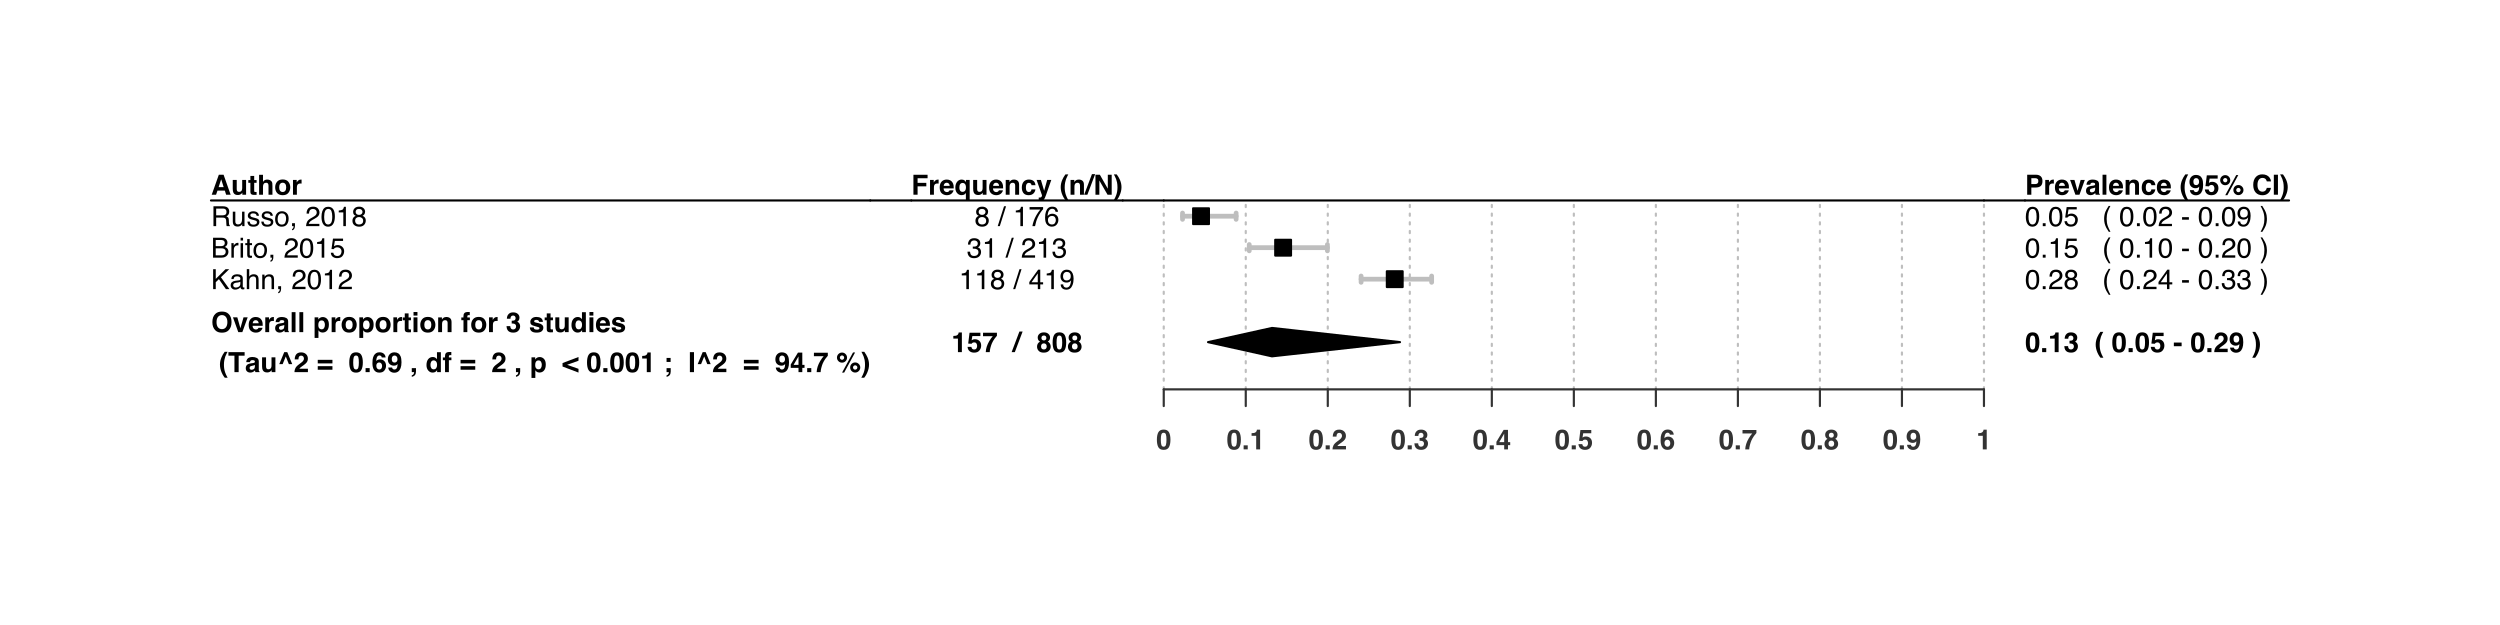 <?xml version="1.0" encoding="UTF-8"?>
<svg xmlns="http://www.w3.org/2000/svg" xmlns:xlink="http://www.w3.org/1999/xlink" width="864pt" height="216pt" viewBox="0 0 864 216" version="1.1">
<defs>
<g>
<symbol overflow="visible" id="glyph0-0">
<path style="stroke:none;" d="M 0.719 -6.906 L 6.281 -6.906 L 6.281 0 L 0.719 0 Z M 5.422 -0.859 L 5.422 -6.047 L 1.578 -6.047 L 1.578 -0.859 Z M 5.422 -0.859 "/>
</symbol>
<symbol overflow="visible" id="glyph0-1">
<path style="stroke:none;" d="M 4.781 -1.422 L 2.234 -1.422 L 1.75 0 L 0.25 0 L 2.703 -6.906 L 4.344 -6.906 L 6.781 0 L 5.219 0 Z M 4.375 -2.609 L 3.516 -5.328 L 2.625 -2.609 Z M 4.375 -2.609 "/>
</symbol>
<symbol overflow="visible" id="glyph0-2">
<path style="stroke:none;" d="M 3.891 -0.719 C 3.879 -0.707 3.848 -0.66 3.797 -0.578 C 3.754 -0.504 3.695 -0.438 3.625 -0.375 C 3.414 -0.188 3.211 -0.062 3.016 0 C 2.816 0.07 2.586 0.109 2.328 0.109 C 1.578 0.109 1.07 -0.16 0.812 -0.703 C 0.656 -1.004 0.578 -1.445 0.578 -2.031 L 0.578 -5.109 L 1.953 -5.109 L 1.953 -2.031 C 1.953 -1.738 1.988 -1.52 2.062 -1.375 C 2.176 -1.113 2.41 -0.984 2.766 -0.984 C 3.223 -0.984 3.535 -1.164 3.703 -1.531 C 3.797 -1.738 3.844 -2.004 3.844 -2.328 L 3.844 -5.109 L 5.188 -5.109 L 5.188 0 L 3.891 0 Z M 3.891 -0.719 "/>
</symbol>
<symbol overflow="visible" id="glyph0-3">
<path style="stroke:none;" d="M 2.953 -0.953 L 2.953 0.047 L 2.328 0.062 C 1.691 0.094 1.258 -0.008 1.031 -0.25 C 0.883 -0.406 0.812 -0.645 0.812 -0.969 L 0.812 -4.109 L 0.094 -4.109 L 0.094 -5.062 L 0.812 -5.062 L 0.812 -6.484 L 2.125 -6.484 L 2.125 -5.062 L 2.953 -5.062 L 2.953 -4.109 L 2.125 -4.109 L 2.125 -1.406 C 2.125 -1.195 2.148 -1.066 2.203 -1.016 C 2.266 -0.961 2.43 -0.938 2.703 -0.938 C 2.742 -0.938 2.785 -0.938 2.828 -0.938 C 2.867 -0.945 2.91 -0.953 2.953 -0.953 Z M 2.953 -0.953 "/>
</symbol>
<symbol overflow="visible" id="glyph0-4">
<path style="stroke:none;" d="M 5.234 -3 L 5.234 0 L 3.875 0 L 3.875 -3.109 C 3.875 -3.379 3.828 -3.598 3.734 -3.766 C 3.609 -4.004 3.379 -4.125 3.047 -4.125 C 2.691 -4.125 2.422 -4.004 2.234 -3.766 C 2.055 -3.535 1.969 -3.203 1.969 -2.766 L 1.969 0 L 0.625 0 L 0.625 -6.875 L 1.969 -6.875 L 1.969 -4.438 C 2.156 -4.738 2.375 -4.945 2.625 -5.062 C 2.883 -5.176 3.156 -5.234 3.438 -5.234 C 3.75 -5.234 4.035 -5.176 4.297 -5.062 C 4.555 -4.957 4.77 -4.797 4.938 -4.578 C 5.07 -4.379 5.156 -4.18 5.188 -3.984 C 5.219 -3.785 5.234 -3.457 5.234 -3 Z M 5.234 -3 "/>
</symbol>
<symbol overflow="visible" id="glyph0-5">
<path style="stroke:none;" d="M 4.875 -4.453 C 5.312 -3.922 5.531 -3.285 5.531 -2.547 C 5.531 -1.797 5.312 -1.156 4.875 -0.625 C 4.445 -0.094 3.797 0.172 2.922 0.172 C 2.047 0.172 1.391 -0.094 0.953 -0.625 C 0.523 -1.156 0.312 -1.797 0.312 -2.547 C 0.312 -3.285 0.523 -3.922 0.953 -4.453 C 1.391 -4.992 2.047 -5.266 2.922 -5.266 C 3.797 -5.266 4.445 -4.992 4.875 -4.453 Z M 2.906 -4.141 C 2.52 -4.141 2.223 -4 2.016 -3.719 C 1.805 -3.445 1.703 -3.055 1.703 -2.547 C 1.703 -2.035 1.805 -1.641 2.016 -1.359 C 2.223 -1.078 2.52 -0.938 2.906 -0.938 C 3.301 -0.938 3.602 -1.078 3.812 -1.359 C 4.02 -1.641 4.125 -2.035 4.125 -2.547 C 4.125 -3.055 4.02 -3.445 3.812 -3.719 C 3.602 -4 3.301 -4.141 2.906 -4.141 Z M 2.906 -4.141 "/>
</symbol>
<symbol overflow="visible" id="glyph0-6">
<path style="stroke:none;" d="M 3.188 -3.875 C 2.656 -3.875 2.297 -3.695 2.109 -3.344 C 2.004 -3.145 1.953 -2.844 1.953 -2.438 L 1.953 0 L 0.609 0 L 0.609 -5.109 L 1.891 -5.109 L 1.891 -4.219 C 2.086 -4.562 2.266 -4.789 2.422 -4.906 C 2.672 -5.125 2.992 -5.234 3.391 -5.234 C 3.422 -5.234 3.441 -5.227 3.453 -5.219 C 3.473 -5.219 3.516 -5.219 3.578 -5.219 L 3.578 -3.844 C 3.492 -3.852 3.414 -3.859 3.344 -3.859 C 3.281 -3.867 3.227 -3.875 3.188 -3.875 Z M 3.188 -3.875 "/>
</symbol>
<symbol overflow="visible" id="glyph0-7">
<path style="stroke:none;" d="M 3.781 0.188 C 2.801 0.188 2.047 -0.078 1.516 -0.609 C 0.816 -1.273 0.469 -2.227 0.469 -3.469 C 0.469 -4.727 0.816 -5.676 1.516 -6.312 C 2.047 -6.844 2.801 -7.109 3.781 -7.109 C 4.77 -7.109 5.523 -6.844 6.047 -6.312 C 6.742 -5.676 7.094 -4.727 7.094 -3.469 C 7.094 -2.227 6.742 -1.273 6.047 -0.609 C 5.523 -0.078 4.77 0.188 3.781 0.188 Z M 5.141 -1.656 C 5.484 -2.082 5.656 -2.688 5.656 -3.469 C 5.656 -4.238 5.484 -4.832 5.141 -5.25 C 4.805 -5.676 4.352 -5.891 3.781 -5.891 C 3.207 -5.891 2.75 -5.676 2.406 -5.25 C 2.07 -4.832 1.906 -4.238 1.906 -3.469 C 1.906 -2.688 2.07 -2.082 2.406 -1.656 C 2.75 -1.238 3.207 -1.031 3.781 -1.031 C 4.352 -1.031 4.805 -1.238 5.141 -1.656 Z M 5.141 -1.656 "/>
</symbol>
<symbol overflow="visible" id="glyph0-8">
<path style="stroke:none;" d="M 0.125 -5.109 L 1.625 -5.109 L 2.688 -1.344 L 3.766 -5.109 L 5.203 -5.109 L 3.359 0 L 1.953 0 Z M 0.125 -5.109 "/>
</symbol>
<symbol overflow="visible" id="glyph0-9">
<path style="stroke:none;" d="M 5 -1.5 C 4.957 -1.195 4.797 -0.891 4.516 -0.578 C 4.078 -0.078 3.469 0.172 2.688 0.172 C 2.031 0.172 1.453 -0.035 0.953 -0.453 C 0.461 -0.879 0.219 -1.562 0.219 -2.5 C 0.219 -3.383 0.441 -4.062 0.891 -4.531 C 1.336 -5 1.922 -5.234 2.641 -5.234 C 3.066 -5.234 3.445 -5.156 3.781 -5 C 4.125 -4.844 4.406 -4.594 4.625 -4.25 C 4.82 -3.945 4.953 -3.594 5.016 -3.188 C 5.047 -2.957 5.062 -2.625 5.062 -2.188 L 1.562 -2.188 C 1.582 -1.676 1.742 -1.316 2.047 -1.109 C 2.234 -0.973 2.457 -0.906 2.719 -0.906 C 2.988 -0.906 3.207 -0.984 3.375 -1.141 C 3.469 -1.234 3.551 -1.352 3.625 -1.5 Z M 3.672 -3.062 C 3.648 -3.414 3.539 -3.68 3.344 -3.859 C 3.156 -4.047 2.922 -4.141 2.641 -4.141 C 2.328 -4.141 2.082 -4.039 1.906 -3.844 C 1.738 -3.656 1.633 -3.395 1.594 -3.062 Z M 3.672 -3.062 "/>
</symbol>
<symbol overflow="visible" id="glyph0-10">
<path style="stroke:none;" d="M 0.812 -4.547 C 1.164 -5.004 1.77 -5.234 2.625 -5.234 C 3.188 -5.234 3.688 -5.117 4.125 -4.891 C 4.562 -4.672 4.781 -4.254 4.781 -3.641 L 4.781 -1.297 C 4.781 -1.129 4.781 -0.93 4.781 -0.703 C 4.789 -0.523 4.816 -0.406 4.859 -0.344 C 4.898 -0.281 4.969 -0.234 5.062 -0.203 L 5.062 0 L 3.609 0 C 3.566 -0.102 3.535 -0.195 3.516 -0.281 C 3.504 -0.375 3.492 -0.477 3.484 -0.594 C 3.297 -0.395 3.082 -0.227 2.844 -0.094 C 2.562 0.07 2.238 0.156 1.875 0.156 C 1.414 0.156 1.035 0.023 0.734 -0.234 C 0.43 -0.492 0.281 -0.867 0.281 -1.359 C 0.281 -1.984 0.52 -2.438 1 -2.719 C 1.27 -2.875 1.66 -2.984 2.172 -3.047 L 2.625 -3.109 C 2.875 -3.141 3.051 -3.176 3.156 -3.219 C 3.344 -3.301 3.438 -3.43 3.438 -3.609 C 3.438 -3.816 3.363 -3.957 3.219 -4.031 C 3.07 -4.113 2.859 -4.156 2.578 -4.156 C 2.266 -4.156 2.047 -4.078 1.922 -3.922 C 1.828 -3.805 1.766 -3.648 1.734 -3.453 L 0.438 -3.453 C 0.469 -3.898 0.594 -4.266 0.812 -4.547 Z M 1.812 -0.969 C 1.938 -0.863 2.086 -0.812 2.266 -0.812 C 2.555 -0.812 2.82 -0.895 3.062 -1.062 C 3.301 -1.227 3.426 -1.535 3.438 -1.984 L 3.438 -2.484 C 3.352 -2.43 3.266 -2.391 3.172 -2.359 C 3.086 -2.328 2.973 -2.297 2.828 -2.266 L 2.531 -2.203 C 2.25 -2.148 2.047 -2.094 1.922 -2.031 C 1.711 -1.906 1.609 -1.711 1.609 -1.453 C 1.609 -1.223 1.676 -1.062 1.812 -0.969 Z M 1.812 -0.969 "/>
</symbol>
<symbol overflow="visible" id="glyph0-11">
<path style="stroke:none;" d="M 0.656 -6.906 L 1.984 -6.906 L 1.984 0 L 0.656 0 Z M 0.656 -6.906 "/>
</symbol>
<symbol overflow="visible" id="glyph0-12">
<path style="stroke:none;" d=""/>
</symbol>
<symbol overflow="visible" id="glyph0-13">
<path style="stroke:none;" d="M 4.906 -4.562 C 5.312 -4.113 5.516 -3.469 5.516 -2.625 C 5.516 -1.719 5.312 -1.031 4.906 -0.562 C 4.508 -0.094 3.988 0.141 3.344 0.141 C 2.938 0.141 2.602 0.039 2.344 -0.156 C 2.195 -0.27 2.051 -0.438 1.906 -0.656 L 1.906 2.016 L 0.578 2.016 L 0.578 -5.109 L 1.859 -5.109 L 1.859 -4.359 C 2.004 -4.578 2.16 -4.75 2.328 -4.875 C 2.617 -5.102 2.969 -5.219 3.375 -5.219 C 3.977 -5.219 4.488 -5 4.906 -4.562 Z M 4.141 -2.547 C 4.141 -2.941 4.051 -3.289 3.875 -3.594 C 3.695 -3.895 3.406 -4.047 3 -4.047 C 2.508 -4.047 2.176 -3.816 2 -3.359 C 1.906 -3.117 1.859 -2.812 1.859 -2.438 C 1.859 -1.844 2.016 -1.426 2.328 -1.188 C 2.516 -1.039 2.738 -0.969 3 -0.969 C 3.375 -0.969 3.656 -1.113 3.844 -1.406 C 4.039 -1.695 4.141 -2.078 4.141 -2.547 Z M 4.141 -2.547 "/>
</symbol>
<symbol overflow="visible" id="glyph0-14">
<path style="stroke:none;" d="M 2 -5.109 L 2 0 L 0.641 0 L 0.641 -5.109 Z M 2 -6.953 L 2 -5.719 L 0.641 -5.719 L 0.641 -6.953 Z M 2 -6.953 "/>
</symbol>
<symbol overflow="visible" id="glyph0-15">
<path style="stroke:none;" d="M 3.031 -4.125 C 2.57 -4.125 2.258 -3.93 2.094 -3.547 C 2.008 -3.336 1.969 -3.078 1.969 -2.766 L 1.969 0 L 0.625 0 L 0.625 -5.094 L 1.922 -5.094 L 1.922 -4.359 C 2.086 -4.617 2.25 -4.805 2.406 -4.922 C 2.676 -5.129 3.023 -5.234 3.453 -5.234 C 3.984 -5.234 4.414 -5.094 4.75 -4.812 C 5.082 -4.539 5.25 -4.082 5.25 -3.438 L 5.25 0 L 3.891 0 L 3.891 -3.109 C 3.891 -3.379 3.852 -3.582 3.781 -3.719 C 3.645 -3.988 3.395 -4.125 3.031 -4.125 Z M 3.031 -4.125 "/>
</symbol>
<symbol overflow="visible" id="glyph0-16">
<path style="stroke:none;" d="M 3.016 -6.953 L 3.016 -5.859 C 2.941 -5.867 2.816 -5.875 2.641 -5.875 C 2.461 -5.883 2.336 -5.848 2.266 -5.766 C 2.203 -5.68 2.172 -5.586 2.172 -5.484 L 2.172 -5.062 L 3.047 -5.062 L 3.047 -4.125 L 2.172 -4.125 L 2.172 0 L 0.844 0 L 0.844 -4.125 L 0.094 -4.125 L 0.094 -5.062 L 0.828 -5.062 L 0.828 -5.391 C 0.828 -5.93 0.922 -6.305 1.109 -6.516 C 1.297 -6.816 1.758 -6.969 2.5 -6.969 C 2.582 -6.969 2.66 -6.969 2.734 -6.969 C 2.805 -6.969 2.898 -6.961 3.016 -6.953 Z M 3.016 -6.953 "/>
</symbol>
<symbol overflow="visible" id="glyph0-17">
<path style="stroke:none;" d="M 1.844 -5.438 C 1.688 -5.238 1.613 -4.973 1.625 -4.641 L 0.375 -4.641 C 0.383 -4.973 0.441 -5.289 0.547 -5.594 C 0.66 -5.863 0.832 -6.109 1.062 -6.328 C 1.238 -6.492 1.445 -6.617 1.688 -6.703 C 1.926 -6.785 2.223 -6.828 2.578 -6.828 C 3.223 -6.828 3.742 -6.656 4.141 -6.312 C 4.535 -5.977 4.734 -5.531 4.734 -4.969 C 4.734 -4.57 4.617 -4.234 4.391 -3.953 C 4.234 -3.785 4.078 -3.672 3.922 -3.609 C 4.035 -3.609 4.207 -3.504 4.438 -3.297 C 4.781 -2.973 4.953 -2.539 4.953 -2 C 4.953 -1.426 4.75 -0.922 4.344 -0.484 C 3.945 -0.047 3.359 0.172 2.578 0.172 C 1.617 0.172 0.953 -0.141 0.578 -0.766 C 0.379 -1.109 0.27 -1.547 0.25 -2.078 L 1.562 -2.078 C 1.562 -1.805 1.609 -1.582 1.703 -1.406 C 1.859 -1.082 2.148 -0.922 2.578 -0.922 C 2.836 -0.922 3.066 -1.008 3.266 -1.188 C 3.461 -1.363 3.562 -1.625 3.562 -1.969 C 3.562 -2.406 3.379 -2.703 3.016 -2.859 C 2.805 -2.941 2.484 -2.984 2.047 -2.984 L 2.047 -3.938 C 2.473 -3.945 2.773 -3.988 2.953 -4.062 C 3.242 -4.195 3.391 -4.461 3.391 -4.859 C 3.391 -5.117 3.312 -5.328 3.156 -5.484 C 3.008 -5.648 2.801 -5.734 2.531 -5.734 C 2.219 -5.734 1.988 -5.633 1.844 -5.438 Z M 1.844 -5.438 "/>
</symbol>
<symbol overflow="visible" id="glyph0-18">
<path style="stroke:none;" d="M 4.141 -4.875 C 4.535 -4.613 4.766 -4.172 4.828 -3.547 L 3.5 -3.547 C 3.477 -3.723 3.426 -3.859 3.344 -3.953 C 3.195 -4.141 2.945 -4.234 2.594 -4.234 C 2.312 -4.234 2.109 -4.188 1.984 -4.094 C 1.859 -4 1.797 -3.895 1.797 -3.781 C 1.797 -3.625 1.859 -3.508 1.984 -3.438 C 2.117 -3.363 2.582 -3.242 3.375 -3.078 C 3.906 -2.953 4.305 -2.758 4.578 -2.5 C 4.836 -2.25 4.969 -1.93 4.969 -1.547 C 4.969 -1.035 4.781 -0.617 4.406 -0.297 C 4.031 0.016 3.445 0.172 2.656 0.172 C 1.852 0.172 1.258 0.004 0.875 -0.328 C 0.5 -0.672 0.312 -1.102 0.312 -1.625 L 1.656 -1.625 C 1.688 -1.395 1.75 -1.227 1.844 -1.125 C 2.008 -0.945 2.316 -0.859 2.766 -0.859 C 3.023 -0.859 3.234 -0.895 3.391 -0.969 C 3.547 -1.051 3.625 -1.172 3.625 -1.328 C 3.625 -1.473 3.562 -1.586 3.438 -1.672 C 3.312 -1.742 2.848 -1.879 2.047 -2.078 C 1.461 -2.211 1.051 -2.391 0.812 -2.609 C 0.582 -2.816 0.469 -3.125 0.469 -3.531 C 0.469 -4 0.648 -4.398 1.016 -4.734 C 1.391 -5.078 1.91 -5.25 2.578 -5.25 C 3.211 -5.25 3.734 -5.125 4.141 -4.875 Z M 4.141 -4.875 "/>
</symbol>
<symbol overflow="visible" id="glyph0-19">
<path style="stroke:none;" d="M 5.266 -6.891 L 5.266 0 L 3.969 0 L 3.969 -0.703 C 3.781 -0.398 3.562 -0.18 3.312 -0.047 C 3.07 0.086 2.77 0.156 2.406 0.156 C 1.812 0.156 1.312 -0.082 0.906 -0.562 C 0.5 -1.039 0.297 -1.66 0.297 -2.422 C 0.297 -3.297 0.492 -3.984 0.891 -4.484 C 1.297 -4.984 1.832 -5.234 2.5 -5.234 C 2.812 -5.234 3.086 -5.16 3.328 -5.016 C 3.566 -4.879 3.766 -4.691 3.922 -4.453 L 3.922 -6.891 Z M 1.672 -2.516 C 1.672 -2.047 1.766 -1.672 1.953 -1.391 C 2.141 -1.109 2.422 -0.969 2.797 -0.969 C 3.172 -0.969 3.457 -1.109 3.656 -1.391 C 3.852 -1.672 3.953 -2.035 3.953 -2.484 C 3.953 -3.109 3.797 -3.551 3.484 -3.812 C 3.285 -3.977 3.062 -4.062 2.812 -4.062 C 2.414 -4.062 2.125 -3.91 1.938 -3.609 C 1.758 -3.316 1.672 -2.953 1.672 -2.516 Z M 1.672 -2.516 "/>
</symbol>
<symbol overflow="visible" id="glyph0-20">
<path style="stroke:none;" d="M 2.094 1.938 L 1.75 1.484 C 1.539 1.203 1.312 0.789 1.062 0.25 C 0.633 -0.719 0.422 -1.672 0.422 -2.609 C 0.422 -3.461 0.602 -4.312 0.969 -5.156 C 1.207 -5.738 1.566 -6.359 2.047 -7.016 L 3.047 -7.016 L 2.766 -6.5 C 2.367 -5.77 2.098 -5.008 1.953 -4.219 C 1.848 -3.707 1.797 -3.145 1.797 -2.531 C 1.797 -1.57 1.938 -0.691 2.219 0.109 C 2.375 0.578 2.66 1.188 3.078 1.938 Z M 2.094 1.938 "/>
</symbol>
<symbol overflow="visible" id="glyph0-21">
<path style="stroke:none;" d="M 5.75 -6.906 L 5.75 -5.688 L 3.688 -5.688 L 3.688 0 L 2.234 0 L 2.234 -5.688 L 0.156 -5.688 L 0.156 -6.906 Z M 5.75 -6.906 "/>
</symbol>
<symbol overflow="visible" id="glyph0-22">
<path style="stroke:none;" d="M 0.656 -2.766 L 2.375 -6.906 L 3.422 -6.906 L 5.141 -2.766 L 3.969 -2.766 L 2.906 -5.422 L 1.828 -2.766 Z M 0.656 -2.766 "/>
</symbol>
<symbol overflow="visible" id="glyph0-23">
<path style="stroke:none;" d="M 3.328 -5.406 C 3.172 -5.602 2.945 -5.703 2.656 -5.703 C 2.25 -5.703 1.973 -5.547 1.828 -5.234 C 1.742 -5.066 1.691 -4.789 1.672 -4.406 L 0.375 -4.406 C 0.395 -4.988 0.5 -5.457 0.688 -5.812 C 1.039 -6.488 1.672 -6.828 2.578 -6.828 C 3.297 -6.828 3.867 -6.625 4.297 -6.219 C 4.723 -5.82 4.938 -5.297 4.938 -4.641 C 4.938 -4.141 4.785 -3.695 4.484 -3.312 C 4.285 -3.051 3.961 -2.758 3.516 -2.438 L 2.984 -2.062 C 2.648 -1.82 2.422 -1.648 2.297 -1.547 C 2.172 -1.441 2.066 -1.316 1.984 -1.172 L 4.953 -1.172 L 4.953 0 L 0.297 0 C 0.305 -0.488 0.41 -0.93 0.609 -1.328 C 0.805 -1.785 1.258 -2.266 1.969 -2.766 C 2.582 -3.211 2.977 -3.531 3.156 -3.719 C 3.438 -4.02 3.578 -4.344 3.578 -4.688 C 3.578 -4.977 3.492 -5.219 3.328 -5.406 Z M 3.328 -5.406 "/>
</symbol>
<symbol overflow="visible" id="glyph0-24">
<path style="stroke:none;" d="M 5.422 -4.25 L 5.422 -3.016 L 0.344 -3.016 L 0.344 -4.25 Z M 0.344 -0.828 L 0.344 -2.062 L 5.422 -2.062 L 5.422 -0.828 Z M 0.344 -0.828 "/>
</symbol>
<symbol overflow="visible" id="glyph0-25">
<path style="stroke:none;" d="M 2.641 0.172 C 1.773 0.172 1.164 -0.129 0.812 -0.734 C 0.469 -1.348 0.297 -2.211 0.297 -3.328 C 0.297 -4.453 0.469 -5.316 0.812 -5.922 C 1.164 -6.535 1.773 -6.844 2.641 -6.844 C 3.504 -6.844 4.113 -6.535 4.469 -5.922 C 4.812 -5.316 4.984 -4.453 4.984 -3.328 C 4.984 -2.211 4.805 -1.348 4.453 -0.734 C 4.109 -0.129 3.504 0.172 2.641 0.172 Z M 3.422 -1.547 C 3.547 -1.953 3.609 -2.547 3.609 -3.328 C 3.609 -4.148 3.547 -4.754 3.422 -5.141 C 3.297 -5.535 3.035 -5.734 2.641 -5.734 C 2.242 -5.734 1.977 -5.535 1.844 -5.141 C 1.719 -4.754 1.656 -4.148 1.656 -3.328 C 1.656 -2.547 1.719 -1.945 1.844 -1.531 C 1.977 -1.125 2.242 -0.922 2.641 -0.922 C 3.035 -0.922 3.297 -1.129 3.422 -1.547 Z M 3.422 -1.547 "/>
</symbol>
<symbol overflow="visible" id="glyph0-26">
<path style="stroke:none;" d="M 0.594 -1.391 L 2.016 -1.391 L 2.016 0 L 0.594 0 Z M 0.594 -1.391 "/>
</symbol>
<symbol overflow="visible" id="glyph0-27">
<path style="stroke:none;" d="M 2.938 -4.406 C 3.539 -4.406 4.035 -4.203 4.422 -3.797 C 4.805 -3.391 5 -2.863 5 -2.219 C 5 -1.594 4.805 -1.035 4.422 -0.547 C 4.047 -0.066 3.461 0.172 2.672 0.172 C 1.805 0.172 1.172 -0.18 0.766 -0.891 C 0.453 -1.453 0.297 -2.176 0.297 -3.062 C 0.297 -3.582 0.316 -4.004 0.359 -4.328 C 0.441 -4.898 0.594 -5.379 0.812 -5.766 C 1.008 -6.098 1.266 -6.363 1.578 -6.562 C 1.891 -6.758 2.266 -6.859 2.703 -6.859 C 3.336 -6.859 3.844 -6.695 4.219 -6.375 C 4.594 -6.051 4.801 -5.617 4.844 -5.078 L 3.516 -5.078 C 3.516 -5.191 3.473 -5.312 3.391 -5.438 C 3.242 -5.656 3.023 -5.766 2.734 -5.766 C 2.305 -5.766 2 -5.52 1.812 -5.031 C 1.707 -4.758 1.641 -4.363 1.609 -3.844 C 1.773 -4.039 1.969 -4.18 2.188 -4.266 C 2.406 -4.359 2.656 -4.406 2.938 -4.406 Z M 2.031 -3.141 C 1.77 -2.93 1.641 -2.602 1.641 -2.156 C 1.641 -1.789 1.738 -1.488 1.938 -1.25 C 2.133 -1.02 2.383 -0.906 2.688 -0.906 C 2.977 -0.906 3.207 -1.016 3.375 -1.234 C 3.551 -1.461 3.641 -1.754 3.641 -2.109 C 3.641 -2.504 3.539 -2.805 3.344 -3.016 C 3.156 -3.234 2.922 -3.344 2.641 -3.344 C 2.41 -3.344 2.207 -3.273 2.031 -3.141 Z M 2.031 -3.141 "/>
</symbol>
<symbol overflow="visible" id="glyph0-28">
<path style="stroke:none;" d="M 2.484 0.203 C 1.984 0.203 1.531 0.051 1.125 -0.25 C 0.719 -0.551 0.484 -0.992 0.422 -1.578 L 1.75 -1.578 C 1.781 -1.379 1.863 -1.219 2 -1.094 C 2.145 -0.969 2.328 -0.906 2.547 -0.906 C 2.992 -0.906 3.305 -1.145 3.484 -1.625 C 3.578 -1.895 3.633 -2.289 3.656 -2.812 C 3.539 -2.656 3.414 -2.535 3.281 -2.453 C 3.031 -2.305 2.723 -2.234 2.359 -2.234 C 1.816 -2.234 1.332 -2.414 0.906 -2.781 C 0.488 -3.156 0.281 -3.695 0.281 -4.406 C 0.281 -5.133 0.488 -5.723 0.906 -6.172 C 1.332 -6.617 1.879 -6.844 2.547 -6.844 C 3.586 -6.844 4.301 -6.383 4.688 -5.469 C 4.895 -4.957 5 -4.273 5 -3.422 C 5 -2.609 4.895 -1.926 4.688 -1.375 C 4.289 -0.32 3.555 0.203 2.484 0.203 Z M 2.031 -5.547 C 1.77 -5.336 1.641 -5 1.641 -4.531 C 1.641 -4.125 1.719 -3.816 1.875 -3.609 C 2.039 -3.41 2.297 -3.312 2.641 -3.312 C 2.828 -3.312 3 -3.363 3.156 -3.469 C 3.457 -3.664 3.609 -4.004 3.609 -4.484 C 3.609 -4.867 3.52 -5.172 3.344 -5.391 C 3.164 -5.617 2.922 -5.734 2.609 -5.734 C 2.379 -5.734 2.188 -5.672 2.031 -5.547 Z M 2.031 -5.547 "/>
</symbol>
<symbol overflow="visible" id="glyph0-29">
<path style="stroke:none;" d="M 1.906 0.484 C 1.852 0.711 1.75 0.91 1.594 1.078 C 1.426 1.254 1.227 1.391 1 1.484 C 0.781 1.578 0.629 1.625 0.547 1.625 L 0.547 1.109 C 0.816 1.035 1.016 0.91 1.141 0.734 C 1.266 0.555 1.336 0.312 1.359 0 L 0.547 0 L 0.547 -1.391 L 2 -1.391 L 2 -0.188 C 2 0.02 1.969 0.242 1.906 0.484 Z M 1.906 0.484 "/>
</symbol>
<symbol overflow="visible" id="glyph0-30">
<path style="stroke:none;" d="M 5.625 -5.234 L 5.625 -3.938 L 1.688 -2.531 L 5.625 -1.141 L 5.625 0.156 L 0.109 -1.938 L 0.109 -3.141 Z M 5.625 -5.234 "/>
</symbol>
<symbol overflow="visible" id="glyph0-31">
<path style="stroke:none;" d="M 3.625 0 L 2.266 0 L 2.266 -4.688 L 0.672 -4.688 L 0.672 -5.594 C 1.086 -5.613 1.379 -5.641 1.547 -5.672 C 1.816 -5.734 2.035 -5.852 2.203 -6.031 C 2.316 -6.156 2.406 -6.316 2.469 -6.516 C 2.5 -6.641 2.516 -6.734 2.516 -6.797 L 3.625 -6.797 Z M 3.625 0 "/>
</symbol>
<symbol overflow="visible" id="glyph0-32">
<path style="stroke:none;" d="M 1.562 1.484 C 1.332 1.578 1.176 1.625 1.094 1.625 L 1.094 1.109 C 1.406 1.016 1.625 0.852 1.75 0.625 C 1.82 0.477 1.867 0.27 1.891 0 L 1.094 0 L 1.094 -1.391 L 2.531 -1.391 L 2.531 -0.188 C 2.531 0.031 2.5 0.254 2.438 0.484 C 2.383 0.711 2.281 0.91 2.125 1.078 C 1.969 1.254 1.781 1.391 1.562 1.484 Z M 2.5 -3.516 L 1.094 -3.516 L 1.094 -4.906 L 2.5 -4.906 Z M 2.5 -3.516 "/>
</symbol>
<symbol overflow="visible" id="glyph0-33">
<path style="stroke:none;" d="M 0.625 -6.906 L 2.047 -6.906 L 2.047 0 L 0.625 0 Z M 0.625 -6.906 "/>
</symbol>
<symbol overflow="visible" id="glyph0-34">
<path style="stroke:none;" d="M 5.016 -2.5 L 5.016 -1.469 L 4.25 -1.469 L 4.25 0 L 2.938 0 L 2.938 -1.469 L 0.25 -1.469 L 0.25 -2.625 L 2.75 -6.75 L 4.25 -6.75 L 4.25 -2.5 Z M 1.234 -2.5 L 2.938 -2.5 L 2.938 -5.438 Z M 1.234 -2.5 "/>
</symbol>
<symbol overflow="visible" id="glyph0-35">
<path style="stroke:none;" d="M 4.219 -4.609 C 3.863 -4.098 3.566 -3.578 3.328 -3.047 C 3.141 -2.617 2.969 -2.098 2.812 -1.484 C 2.656 -0.879 2.578 -0.383 2.578 0 L 1.203 0 C 1.242 -1.219 1.645 -2.484 2.406 -3.797 C 2.895 -4.609 3.301 -5.176 3.625 -5.5 L 0.25 -5.5 L 0.266 -6.703 L 5.062 -6.703 L 5.062 -5.656 C 4.863 -5.457 4.582 -5.109 4.219 -4.609 Z M 4.219 -4.609 "/>
</symbol>
<symbol overflow="visible" id="glyph0-36">
<path style="stroke:none;" d="M 4.781 -1.609 C 4.781 -2.086 4.945 -2.5 5.281 -2.844 C 5.625 -3.176 6.035 -3.344 6.516 -3.344 C 6.992 -3.344 7.406 -3.172 7.75 -2.828 C 8.094 -2.492 8.266 -2.086 8.266 -1.609 C 8.266 -1.129 8.094 -0.719 7.75 -0.375 C 7.406 -0.031 6.992 0.141 6.516 0.141 C 6.035 0.141 5.625 -0.031 5.281 -0.375 C 4.945 -0.719 4.781 -1.129 4.781 -1.609 Z M 0.734 -3.781 C 0.391 -4.125 0.219 -4.535 0.219 -5.016 C 0.219 -5.492 0.383 -5.906 0.719 -6.25 C 1.062 -6.594 1.477 -6.766 1.969 -6.766 C 2.445 -6.766 2.852 -6.594 3.188 -6.25 C 3.531 -5.906 3.703 -5.492 3.703 -5.016 C 3.703 -4.535 3.531 -4.125 3.188 -3.781 C 2.852 -3.445 2.445 -3.281 1.969 -3.281 C 1.477 -3.281 1.066 -3.445 0.734 -3.781 Z M 2.703 0.172 L 1.969 0.172 L 5.766 -6.797 L 6.484 -6.797 Z M 5.984 -1.078 C 6.129 -0.93 6.305 -0.859 6.516 -0.859 C 6.723 -0.859 6.898 -0.93 7.047 -1.078 C 7.191 -1.223 7.266 -1.398 7.266 -1.609 C 7.266 -1.816 7.191 -1.992 7.047 -2.141 C 6.898 -2.285 6.723 -2.359 6.516 -2.359 C 6.305 -2.359 6.129 -2.285 5.984 -2.141 C 5.836 -1.992 5.766 -1.816 5.766 -1.609 C 5.766 -1.398 5.836 -1.223 5.984 -1.078 Z M 1.438 -4.5 C 1.582 -4.344 1.758 -4.266 1.969 -4.266 C 2.164 -4.266 2.336 -4.336 2.484 -4.484 C 2.629 -4.629 2.703 -4.805 2.703 -5.016 C 2.703 -5.223 2.629 -5.398 2.484 -5.547 C 2.336 -5.691 2.164 -5.766 1.969 -5.766 C 1.758 -5.766 1.582 -5.691 1.438 -5.547 C 1.289 -5.398 1.219 -5.223 1.219 -5.016 C 1.219 -4.805 1.289 -4.633 1.438 -4.5 Z M 1.438 -4.5 "/>
</symbol>
<symbol overflow="visible" id="glyph0-37">
<path style="stroke:none;" d="M 1.422 1.484 L 1.094 1.938 L 0.094 1.938 C 0.508 1.188 0.797 0.578 0.953 0.109 C 1.234 -0.691 1.375 -1.57 1.375 -2.531 C 1.375 -3.145 1.328 -3.707 1.234 -4.219 C 1.078 -5.008 0.801 -5.77 0.406 -6.5 L 0.125 -7.016 L 1.125 -7.016 C 1.602 -6.359 1.969 -5.738 2.219 -5.156 C 2.582 -4.312 2.766 -3.461 2.766 -2.609 C 2.766 -1.672 2.547 -0.719 2.109 0.25 C 1.867 0.789 1.641 1.203 1.422 1.484 Z M 1.422 1.484 "/>
</symbol>
<symbol overflow="visible" id="glyph0-38">
<path style="stroke:none;" d="M 5.625 -5.688 L 2.172 -5.688 L 2.172 -4.094 L 5.188 -4.094 L 5.188 -2.891 L 2.172 -2.891 L 2.172 0 L 0.734 0 L 0.734 -6.891 L 5.625 -6.891 Z M 5.625 -5.688 "/>
</symbol>
<symbol overflow="visible" id="glyph0-39">
<path style="stroke:none;" d="M 3.922 2.031 L 3.922 -0.625 C 3.816 -0.426 3.645 -0.242 3.406 -0.078 C 3.164 0.078 2.832 0.156 2.406 0.156 C 1.82 0.156 1.32 -0.078 0.906 -0.547 C 0.488 -1.016 0.281 -1.645 0.281 -2.438 C 0.281 -3.281 0.488 -3.957 0.906 -4.469 C 1.32 -4.977 1.836 -5.234 2.453 -5.234 C 2.879 -5.234 3.223 -5.129 3.484 -4.922 C 3.629 -4.805 3.785 -4.613 3.953 -4.344 L 3.953 -5.094 L 5.234 -5.094 L 5.234 2.031 Z M 1.812 -1.625 C 1.988 -1.195 2.312 -0.984 2.781 -0.984 C 3.238 -0.984 3.566 -1.18 3.766 -1.578 C 3.891 -1.836 3.953 -2.164 3.953 -2.562 C 3.953 -2.875 3.898 -3.148 3.797 -3.391 C 3.609 -3.836 3.273 -4.062 2.797 -4.062 C 2.453 -4.062 2.176 -3.93 1.969 -3.672 C 1.77 -3.41 1.672 -3.016 1.672 -2.484 C 1.672 -2.141 1.719 -1.852 1.812 -1.625 Z M 1.812 -1.625 "/>
</symbol>
<symbol overflow="visible" id="glyph0-40">
<path style="stroke:none;" d="M 5.047 -3.281 L 3.672 -3.281 C 3.648 -3.469 3.586 -3.641 3.484 -3.797 C 3.328 -3.992 3.094 -4.094 2.781 -4.094 C 2.332 -4.094 2.023 -3.867 1.859 -3.422 C 1.773 -3.191 1.734 -2.879 1.734 -2.484 C 1.734 -2.109 1.773 -1.805 1.859 -1.578 C 2.016 -1.148 2.316 -0.938 2.766 -0.938 C 3.078 -0.938 3.297 -1.02 3.422 -1.188 C 3.555 -1.363 3.633 -1.582 3.656 -1.844 L 5.031 -1.844 C 5 -1.438 4.852 -1.055 4.594 -0.703 C 4.164 -0.117 3.539 0.172 2.719 0.172 C 1.906 0.172 1.301 -0.066 0.906 -0.547 C 0.52 -1.035 0.328 -1.672 0.328 -2.453 C 0.328 -3.328 0.539 -4.008 0.969 -4.5 C 1.395 -4.988 1.988 -5.234 2.75 -5.234 C 3.383 -5.234 3.906 -5.086 4.312 -4.797 C 4.719 -4.504 4.961 -4 5.047 -3.281 Z M 5.047 -3.281 "/>
</symbol>
<symbol overflow="visible" id="glyph0-41">
<path style="stroke:none;" d="M 2.703 -1.344 L 3.75 -5.109 L 5.172 -5.109 L 3.422 -0.078 C 3.078 0.891 2.805 1.488 2.609 1.719 C 2.422 1.945 2.031 2.062 1.438 2.062 C 1.32 2.062 1.227 2.062 1.156 2.062 C 1.082 2.062 0.973 2.055 0.828 2.047 L 0.828 0.984 L 1 0.984 C 1.125 0.992 1.242 0.988 1.359 0.969 C 1.484 0.957 1.586 0.922 1.672 0.859 C 1.754 0.805 1.828 0.695 1.891 0.531 C 1.953 0.363 1.977 0.258 1.969 0.219 L 0.094 -5.109 L 1.578 -5.109 Z M 2.703 -1.344 "/>
</symbol>
<symbol overflow="visible" id="glyph0-42">
<path style="stroke:none;" d="M -0.531 0 L 2.156 -7.109 L 3.266 -7.109 L 0.578 0 Z M -0.531 0 "/>
</symbol>
<symbol overflow="visible" id="glyph0-43">
<path style="stroke:none;" d="M 6.312 0 L 4.875 0 L 2.047 -4.906 L 2.047 0 L 0.703 0 L 0.703 -6.906 L 2.219 -6.906 L 4.969 -2.078 L 4.969 -6.906 L 6.312 -6.906 Z M 6.312 0 "/>
</symbol>
<symbol overflow="visible" id="glyph0-44">
<path style="stroke:none;" d="M 2.562 -3.375 C 2.395 -3.375 2.254 -3.352 2.141 -3.312 C 1.93 -3.238 1.77 -3.098 1.656 -2.891 L 0.469 -2.953 L 0.938 -6.703 L 4.688 -6.703 L 4.688 -5.562 L 1.906 -5.562 L 1.656 -4.078 C 1.863 -4.211 2.023 -4.305 2.141 -4.359 C 2.336 -4.422 2.578 -4.453 2.859 -4.453 C 3.422 -4.453 3.91 -4.266 4.328 -3.891 C 4.742 -3.516 4.953 -2.969 4.953 -2.25 C 4.953 -1.613 4.75 -1.051 4.344 -0.562 C 3.945 -0.07 3.344 0.172 2.531 0.172 C 1.883 0.172 1.352 0 0.938 -0.344 C 0.531 -0.688 0.301 -1.176 0.25 -1.812 L 1.578 -1.812 C 1.629 -1.52 1.727 -1.297 1.875 -1.141 C 2.031 -0.984 2.254 -0.906 2.547 -0.906 C 2.879 -0.906 3.129 -1.02 3.297 -1.25 C 3.473 -1.488 3.562 -1.785 3.562 -2.141 C 3.562 -2.484 3.477 -2.773 3.312 -3.016 C 3.156 -3.254 2.906 -3.375 2.562 -3.375 Z M 2.562 -3.375 "/>
</symbol>
<symbol overflow="visible" id="glyph0-45">
<path style="stroke:none;" d="M 0.844 -0.422 C 0.445 -0.828 0.25 -1.316 0.25 -1.891 C 0.25 -2.266 0.332 -2.602 0.5 -2.906 C 0.676 -3.219 0.938 -3.453 1.281 -3.609 C 0.945 -3.828 0.727 -4.062 0.625 -4.312 C 0.531 -4.57 0.484 -4.816 0.484 -5.047 C 0.484 -5.535 0.672 -5.953 1.047 -6.297 C 1.422 -6.648 1.945 -6.828 2.625 -6.828 C 3.301 -6.828 3.82 -6.648 4.188 -6.297 C 4.562 -5.953 4.75 -5.535 4.75 -5.047 C 4.75 -4.816 4.695 -4.57 4.594 -4.312 C 4.5 -4.062 4.289 -3.844 3.969 -3.656 C 4.301 -3.469 4.551 -3.219 4.719 -2.906 C 4.883 -2.602 4.969 -2.266 4.969 -1.891 C 4.969 -1.316 4.754 -0.828 4.328 -0.422 C 3.91 -0.023 3.32 0.172 2.562 0.172 C 1.801 0.172 1.227 -0.023 0.844 -0.422 Z M 1.641 -1.969 C 1.641 -1.633 1.723 -1.375 1.891 -1.188 C 2.066 -1.008 2.312 -0.922 2.625 -0.922 C 2.926 -0.922 3.16 -1.008 3.328 -1.188 C 3.504 -1.375 3.594 -1.633 3.594 -1.969 C 3.594 -2.312 3.504 -2.57 3.328 -2.75 C 3.148 -2.938 2.914 -3.031 2.625 -3.031 C 2.32 -3.031 2.082 -2.938 1.906 -2.75 C 1.727 -2.57 1.641 -2.312 1.641 -1.969 Z M 1.984 -4.281 C 2.141 -4.125 2.352 -4.047 2.625 -4.047 C 2.895 -4.047 3.102 -4.125 3.25 -4.281 C 3.395 -4.438 3.469 -4.641 3.469 -4.891 C 3.469 -5.16 3.395 -5.367 3.25 -5.516 C 3.102 -5.672 2.895 -5.75 2.625 -5.75 C 2.352 -5.75 2.141 -5.672 1.984 -5.516 C 1.836 -5.367 1.766 -5.16 1.766 -4.891 C 1.766 -4.641 1.836 -4.438 1.984 -4.281 Z M 1.984 -4.281 "/>
</symbol>
<symbol overflow="visible" id="glyph0-46">
<path style="stroke:none;" d="M 3.656 -2.484 L 2.203 -2.484 L 2.203 0 L 0.766 0 L 0.766 -6.906 L 3.766 -6.906 C 4.461 -6.906 5.016 -6.727 5.422 -6.375 C 5.836 -6.02 6.047 -5.469 6.047 -4.719 C 6.047 -3.906 5.836 -3.328 5.422 -2.984 C 5.016 -2.648 4.426 -2.484 3.656 -2.484 Z M 4.344 -3.922 C 4.531 -4.086 4.625 -4.348 4.625 -4.703 C 4.625 -5.066 4.523 -5.32 4.328 -5.469 C 4.141 -5.625 3.879 -5.703 3.547 -5.703 L 2.203 -5.703 L 2.203 -3.672 L 3.547 -3.672 C 3.879 -3.672 4.145 -3.754 4.344 -3.922 Z M 4.344 -3.922 "/>
</symbol>
<symbol overflow="visible" id="glyph0-47">
<path style="stroke:none;" d="M 5.609 -0.516 C 5.086 -0.047 4.426 0.188 3.625 0.188 C 2.633 0.188 1.852 -0.129 1.281 -0.766 C 0.719 -1.398 0.438 -2.273 0.438 -3.391 C 0.438 -4.598 0.758 -5.531 1.406 -6.188 C 1.969 -6.75 2.68 -7.031 3.547 -7.031 C 4.703 -7.031 5.551 -6.648 6.094 -5.891 C 6.395 -5.461 6.555 -5.035 6.578 -4.609 L 5.125 -4.609 C 5.031 -4.93 4.91 -5.18 4.766 -5.359 C 4.504 -5.648 4.117 -5.797 3.609 -5.797 C 3.078 -5.797 2.66 -5.582 2.359 -5.156 C 2.055 -4.738 1.906 -4.145 1.906 -3.375 C 1.906 -2.602 2.062 -2.02 2.375 -1.625 C 2.695 -1.238 3.109 -1.047 3.609 -1.047 C 4.109 -1.047 4.492 -1.211 4.766 -1.547 C 4.91 -1.723 5.031 -1.992 5.125 -2.359 L 6.562 -2.359 C 6.438 -1.598 6.117 -0.984 5.609 -0.516 Z M 5.609 -0.516 "/>
</symbol>
<symbol overflow="visible" id="glyph0-48">
<path style="stroke:none;" d="M 0.219 -3.312 L 2.906 -3.312 L 2.906 -2.047 L 0.219 -2.047 Z M 0.219 -3.312 "/>
</symbol>
<symbol overflow="visible" id="glyph1-0">
<path style="stroke:none;" d="M 0.312 0 L 0.312 -6.875 L 5.766 -6.875 L 5.766 0 Z M 4.906 -0.859 L 4.906 -6.016 L 1.172 -6.016 L 1.172 -0.859 Z M 4.906 -0.859 "/>
</symbol>
<symbol overflow="visible" id="glyph1-1">
<path style="stroke:none;" d="M 3.938 -3.734 C 4.375 -3.734 4.719 -3.816 4.969 -3.984 C 5.219 -4.16 5.344 -4.477 5.344 -4.938 C 5.344 -5.426 5.164 -5.758 4.812 -5.938 C 4.625 -6.031 4.367 -6.078 4.047 -6.078 L 1.781 -6.078 L 1.781 -3.734 Z M 0.844 -6.875 L 4.031 -6.875 C 4.551 -6.875 4.984 -6.801 5.328 -6.656 C 5.973 -6.363 6.297 -5.82 6.297 -5.031 C 6.297 -4.613 6.207 -4.273 6.031 -4.016 C 5.863 -3.754 5.629 -3.539 5.328 -3.375 C 5.598 -3.27 5.801 -3.129 5.938 -2.953 C 6.07 -2.773 6.145 -2.484 6.156 -2.078 L 6.188 -1.156 C 6.195 -0.895 6.223 -0.703 6.266 -0.578 C 6.316 -0.359 6.414 -0.219 6.562 -0.156 L 6.562 0 L 5.422 0 C 5.391 -0.062 5.363 -0.141 5.344 -0.234 C 5.32 -0.328 5.305 -0.504 5.297 -0.766 L 5.234 -1.922 C 5.211 -2.367 5.047 -2.672 4.734 -2.828 C 4.555 -2.91 4.273 -2.953 3.891 -2.953 L 1.781 -2.953 L 1.781 0 L 0.844 0 Z M 0.844 -6.875 "/>
</symbol>
<symbol overflow="visible" id="glyph1-2">
<path style="stroke:none;" d="M 1.469 -5.016 L 1.469 -1.688 C 1.469 -1.426 1.504 -1.219 1.578 -1.062 C 1.734 -0.758 2.016 -0.609 2.422 -0.609 C 3.004 -0.609 3.406 -0.867 3.625 -1.391 C 3.738 -1.672 3.797 -2.055 3.797 -2.547 L 3.797 -5.016 L 4.641 -5.016 L 4.641 0 L 3.844 0 L 3.844 -0.734 C 3.738 -0.547 3.602 -0.383 3.438 -0.25 C 3.113 0.008 2.723 0.141 2.266 0.141 C 1.555 0.141 1.07 -0.098 0.812 -0.578 C 0.664 -0.836 0.594 -1.18 0.594 -1.609 L 0.594 -5.016 Z M 2.625 -5.141 Z M 2.625 -5.141 "/>
</symbol>
<symbol overflow="visible" id="glyph1-3">
<path style="stroke:none;" d="M 1.125 -1.578 C 1.145 -1.297 1.211 -1.078 1.328 -0.922 C 1.547 -0.648 1.914 -0.516 2.438 -0.516 C 2.75 -0.516 3.02 -0.582 3.25 -0.719 C 3.488 -0.852 3.609 -1.066 3.609 -1.359 C 3.609 -1.566 3.516 -1.727 3.328 -1.844 C 3.203 -1.914 2.961 -1.992 2.609 -2.078 L 1.938 -2.25 C 1.508 -2.352 1.195 -2.473 1 -2.609 C 0.633 -2.836 0.453 -3.156 0.453 -3.562 C 0.453 -4.031 0.617 -4.41 0.953 -4.703 C 1.297 -4.992 1.758 -5.141 2.344 -5.141 C 3.094 -5.141 3.641 -4.922 3.984 -4.484 C 4.191 -4.203 4.289 -3.898 4.281 -3.578 L 3.484 -3.578 C 3.473 -3.766 3.406 -3.938 3.281 -4.094 C 3.094 -4.312 2.758 -4.422 2.281 -4.422 C 1.957 -4.422 1.711 -4.359 1.547 -4.234 C 1.391 -4.117 1.312 -3.961 1.312 -3.766 C 1.312 -3.547 1.414 -3.367 1.625 -3.234 C 1.75 -3.16 1.938 -3.094 2.188 -3.031 L 2.734 -2.891 C 3.348 -2.742 3.754 -2.602 3.953 -2.469 C 4.285 -2.25 4.453 -1.91 4.453 -1.453 C 4.453 -1.004 4.281 -0.617 3.938 -0.297 C 3.602 0.023 3.086 0.188 2.391 0.188 C 1.648 0.188 1.125 0.02 0.812 -0.312 C 0.5 -0.656 0.332 -1.078 0.312 -1.578 Z M 2.359 -5.141 Z M 2.359 -5.141 "/>
</symbol>
<symbol overflow="visible" id="glyph1-4">
<path style="stroke:none;" d="M 2.609 -0.547 C 3.172 -0.547 3.555 -0.754 3.766 -1.172 C 3.973 -1.598 4.078 -2.07 4.078 -2.594 C 4.078 -3.062 4 -3.441 3.844 -3.734 C 3.602 -4.191 3.195 -4.422 2.625 -4.422 C 2.102 -4.422 1.723 -4.223 1.484 -3.828 C 1.254 -3.441 1.141 -2.969 1.141 -2.406 C 1.141 -1.875 1.254 -1.43 1.484 -1.078 C 1.723 -0.723 2.098 -0.547 2.609 -0.547 Z M 2.641 -5.156 C 3.285 -5.156 3.832 -4.941 4.281 -4.516 C 4.727 -4.086 4.953 -3.453 4.953 -2.609 C 4.953 -1.805 4.754 -1.141 4.359 -0.609 C 3.961 -0.078 3.352 0.188 2.531 0.188 C 1.844 0.188 1.297 -0.047 0.891 -0.516 C 0.484 -0.984 0.281 -1.613 0.281 -2.406 C 0.281 -3.238 0.492 -3.906 0.922 -4.406 C 1.348 -4.906 1.922 -5.156 2.641 -5.156 Z M 2.609 -5.141 Z M 2.609 -5.141 "/>
</symbol>
<symbol overflow="visible" id="glyph1-5">
<path style="stroke:none;" d="M 0.797 0.984 C 1.016 0.941 1.164 0.789 1.25 0.531 C 1.301 0.383 1.328 0.242 1.328 0.109 C 1.328 0.086 1.32 0.066 1.312 0.047 C 1.312 0.035 1.312 0.02 1.312 0 L 0.797 0 L 0.797 -1.016 L 1.797 -1.016 L 1.797 -0.078 C 1.797 0.297 1.719 0.625 1.562 0.906 C 1.414 1.188 1.16 1.359 0.797 1.422 Z M 0.797 0.984 "/>
</symbol>
<symbol overflow="visible" id="glyph1-6">
<path style="stroke:none;" d=""/>
</symbol>
<symbol overflow="visible" id="glyph1-7">
<path style="stroke:none;" d="M 0.297 0 C 0.328 -0.57 0.445 -1.07 0.656 -1.5 C 0.863 -1.938 1.27 -2.328 1.875 -2.672 L 2.766 -3.188 C 3.172 -3.426 3.457 -3.629 3.625 -3.797 C 3.875 -4.055 4 -4.352 4 -4.688 C 4 -5.07 3.879 -5.379 3.641 -5.609 C 3.41 -5.836 3.102 -5.953 2.719 -5.953 C 2.133 -5.953 1.734 -5.734 1.516 -5.297 C 1.398 -5.066 1.336 -4.742 1.328 -4.328 L 0.469 -4.328 C 0.477 -4.91 0.582 -5.383 0.781 -5.75 C 1.145 -6.406 1.789 -6.734 2.719 -6.734 C 3.488 -6.734 4.051 -6.523 4.406 -6.109 C 4.758 -5.691 4.938 -5.227 4.938 -4.719 C 4.938 -4.188 4.75 -3.727 4.375 -3.344 C 4.156 -3.125 3.758 -2.852 3.188 -2.531 L 2.547 -2.188 C 2.242 -2.02 2.004 -1.859 1.828 -1.703 C 1.516 -1.43 1.316 -1.129 1.234 -0.797 L 4.906 -0.797 L 4.906 0 Z M 0.297 0 "/>
</symbol>
<symbol overflow="visible" id="glyph1-8">
<path style="stroke:none;" d="M 2.594 -6.703 C 3.457 -6.703 4.086 -6.348 4.484 -5.641 C 4.773 -5.086 4.922 -4.328 4.922 -3.359 C 4.922 -2.453 4.785 -1.695 4.516 -1.094 C 4.129 -0.238 3.488 0.188 2.594 0.188 C 1.781 0.188 1.18 -0.16 0.797 -0.859 C 0.461 -1.453 0.297 -2.238 0.297 -3.219 C 0.297 -3.977 0.395 -4.633 0.594 -5.188 C 0.957 -6.195 1.625 -6.703 2.594 -6.703 Z M 2.578 -0.578 C 3.016 -0.578 3.363 -0.77 3.625 -1.156 C 3.883 -1.551 4.016 -2.273 4.016 -3.328 C 4.016 -4.086 3.922 -4.711 3.734 -5.203 C 3.547 -5.703 3.18 -5.953 2.641 -5.953 C 2.148 -5.953 1.789 -5.719 1.562 -5.25 C 1.332 -4.781 1.219 -4.094 1.219 -3.188 C 1.219 -2.5 1.289 -1.945 1.438 -1.531 C 1.656 -0.895 2.035 -0.578 2.578 -0.578 Z M 2.578 -0.578 "/>
</symbol>
<symbol overflow="visible" id="glyph1-9">
<path style="stroke:none;" d="M 0.922 -4.75 L 0.922 -5.391 C 1.523 -5.453 1.945 -5.551 2.188 -5.688 C 2.426 -5.832 2.609 -6.164 2.734 -6.688 L 3.391 -6.688 L 3.391 0 L 2.5 0 L 2.5 -4.75 Z M 0.922 -4.75 "/>
</symbol>
<symbol overflow="visible" id="glyph1-10">
<path style="stroke:none;" d="M 2.609 -3.891 C 2.984 -3.891 3.273 -3.992 3.484 -4.203 C 3.691 -4.41 3.797 -4.66 3.797 -4.953 C 3.797 -5.203 3.691 -5.43 3.484 -5.641 C 3.285 -5.848 2.984 -5.953 2.578 -5.953 C 2.172 -5.953 1.875 -5.848 1.688 -5.641 C 1.508 -5.43 1.422 -5.188 1.422 -4.906 C 1.422 -4.594 1.535 -4.344 1.766 -4.156 C 2.004 -3.977 2.285 -3.891 2.609 -3.891 Z M 2.656 -0.578 C 3.051 -0.578 3.375 -0.68 3.625 -0.891 C 3.883 -1.098 4.016 -1.414 4.016 -1.844 C 4.016 -2.27 3.879 -2.594 3.609 -2.812 C 3.348 -3.039 3.008 -3.156 2.594 -3.156 C 2.195 -3.156 1.867 -3.039 1.609 -2.812 C 1.359 -2.582 1.234 -2.266 1.234 -1.859 C 1.234 -1.516 1.348 -1.211 1.578 -0.953 C 1.816 -0.703 2.176 -0.578 2.656 -0.578 Z M 1.469 -3.578 C 1.227 -3.672 1.039 -3.785 0.906 -3.922 C 0.664 -4.172 0.547 -4.5 0.547 -4.906 C 0.547 -5.406 0.723 -5.832 1.078 -6.188 C 1.441 -6.551 1.957 -6.734 2.625 -6.734 C 3.27 -6.734 3.773 -6.562 4.141 -6.219 C 4.504 -5.875 4.688 -5.477 4.688 -5.031 C 4.688 -4.613 4.582 -4.273 4.375 -4.016 C 4.25 -3.867 4.062 -3.723 3.812 -3.578 C 4.094 -3.453 4.312 -3.305 4.469 -3.141 C 4.77 -2.828 4.922 -2.422 4.922 -1.922 C 4.922 -1.336 4.723 -0.836 4.328 -0.422 C 3.93 -0.016 3.367 0.188 2.641 0.188 C 1.984 0.188 1.43 0.008 0.984 -0.344 C 0.535 -0.695 0.312 -1.211 0.312 -1.891 C 0.312 -2.285 0.406 -2.625 0.594 -2.906 C 0.789 -3.195 1.082 -3.422 1.469 -3.578 Z M 1.469 -3.578 "/>
</symbol>
<symbol overflow="visible" id="glyph1-11">
<path style="stroke:none;" d="M 3.312 -3.969 C 3.707 -3.969 4.016 -4.023 4.234 -4.141 C 4.578 -4.305 4.75 -4.613 4.75 -5.062 C 4.75 -5.508 4.566 -5.812 4.203 -5.969 C 3.992 -6.062 3.688 -6.109 3.281 -6.109 L 1.625 -6.109 L 1.625 -3.969 Z M 3.625 -0.797 C 4.195 -0.797 4.609 -0.961 4.859 -1.297 C 5.004 -1.504 5.078 -1.754 5.078 -2.047 C 5.078 -2.547 4.852 -2.891 4.406 -3.078 C 4.176 -3.172 3.863 -3.219 3.469 -3.219 L 1.625 -3.219 L 1.625 -0.797 Z M 0.703 -6.875 L 3.656 -6.875 C 4.469 -6.875 5.039 -6.633 5.375 -6.156 C 5.582 -5.875 5.688 -5.547 5.688 -5.172 C 5.688 -4.742 5.562 -4.391 5.312 -4.109 C 5.188 -3.961 5.004 -3.828 4.766 -3.703 C 5.109 -3.566 5.367 -3.414 5.547 -3.25 C 5.859 -2.945 6.016 -2.535 6.016 -2.016 C 6.016 -1.566 5.875 -1.164 5.594 -0.812 C 5.176 -0.27 4.516 0 3.609 0 L 0.703 0 Z M 0.703 -6.875 "/>
</symbol>
<symbol overflow="visible" id="glyph1-12">
<path style="stroke:none;" d="M 0.641 -5.016 L 1.438 -5.016 L 1.438 -4.156 C 1.508 -4.32 1.672 -4.523 1.922 -4.766 C 2.18 -5.004 2.477 -5.125 2.812 -5.125 C 2.82 -5.125 2.848 -5.125 2.891 -5.125 C 2.93 -5.125 2.992 -5.117 3.078 -5.109 L 3.078 -4.219 C 3.023 -4.227 2.977 -4.234 2.938 -4.234 C 2.895 -4.234 2.852 -4.234 2.812 -4.234 C 2.383 -4.234 2.055 -4.098 1.828 -3.828 C 1.598 -3.555 1.484 -3.242 1.484 -2.891 L 1.484 0 L 0.641 0 Z M 0.641 -5.016 "/>
</symbol>
<symbol overflow="visible" id="glyph1-13">
<path style="stroke:none;" d="M 0.625 -5 L 1.469 -5 L 1.469 0 L 0.625 0 Z M 0.625 -6.875 L 1.469 -6.875 L 1.469 -5.922 L 0.625 -5.922 Z M 0.625 -6.875 "/>
</symbol>
<symbol overflow="visible" id="glyph1-14">
<path style="stroke:none;" d="M 0.781 -6.422 L 1.641 -6.422 L 1.641 -5.016 L 2.438 -5.016 L 2.438 -4.328 L 1.641 -4.328 L 1.641 -1.047 C 1.641 -0.879 1.695 -0.766 1.812 -0.703 C 1.883 -0.672 1.992 -0.656 2.141 -0.656 C 2.18 -0.656 2.223 -0.656 2.266 -0.656 C 2.316 -0.656 2.375 -0.66 2.438 -0.672 L 2.438 0 C 2.344 0.031 2.242 0.051 2.141 0.062 C 2.035 0.07 1.922 0.078 1.797 0.078 C 1.398 0.078 1.129 -0.02 0.984 -0.219 C 0.848 -0.426 0.781 -0.688 0.781 -1 L 0.781 -4.328 L 0.109 -4.328 L 0.109 -5.016 L 0.781 -5.016 Z M 0.781 -6.422 "/>
</symbol>
<symbol overflow="visible" id="glyph1-15">
<path style="stroke:none;" d="M 1.188 -1.703 C 1.238 -1.223 1.461 -0.895 1.859 -0.719 C 2.055 -0.625 2.285 -0.578 2.547 -0.578 C 3.047 -0.578 3.414 -0.734 3.656 -1.047 C 3.895 -1.367 4.016 -1.723 4.016 -2.109 C 4.016 -2.578 3.867 -2.938 3.578 -3.188 C 3.297 -3.445 2.957 -3.578 2.562 -3.578 C 2.27 -3.578 2.02 -3.52 1.812 -3.406 C 1.602 -3.289 1.426 -3.133 1.281 -2.938 L 0.547 -2.984 L 1.062 -6.594 L 4.547 -6.594 L 4.547 -5.781 L 1.703 -5.781 L 1.406 -3.922 C 1.562 -4.035 1.711 -4.125 1.859 -4.188 C 2.109 -4.289 2.395 -4.344 2.719 -4.344 C 3.332 -4.344 3.852 -4.141 4.281 -3.734 C 4.707 -3.336 4.922 -2.836 4.922 -2.234 C 4.922 -1.598 4.723 -1.035 4.328 -0.547 C 3.941 -0.066 3.32 0.172 2.469 0.172 C 1.914 0.172 1.43 0.02 1.016 -0.281 C 0.598 -0.594 0.363 -1.066 0.312 -1.703 Z M 1.188 -1.703 "/>
</symbol>
<symbol overflow="visible" id="glyph1-16">
<path style="stroke:none;" d="M 0.734 -6.875 L 1.641 -6.875 L 1.641 -3.531 L 5 -6.875 L 6.281 -6.875 L 3.422 -4.109 L 6.359 0 L 5.141 0 L 2.734 -3.453 L 1.641 -2.406 L 1.641 0 L 0.734 0 Z M 0.734 -6.875 "/>
</symbol>
<symbol overflow="visible" id="glyph1-17">
<path style="stroke:none;" d="M 1.266 -1.328 C 1.266 -1.086 1.352 -0.895 1.531 -0.75 C 1.707 -0.613 1.922 -0.547 2.172 -0.547 C 2.461 -0.547 2.75 -0.613 3.031 -0.75 C 3.5 -0.977 3.734 -1.352 3.734 -1.875 L 3.734 -2.547 C 3.629 -2.484 3.492 -2.43 3.328 -2.391 C 3.172 -2.348 3.016 -2.316 2.859 -2.297 L 2.344 -2.234 C 2.039 -2.191 1.812 -2.125 1.656 -2.031 C 1.395 -1.883 1.266 -1.648 1.266 -1.328 Z M 3.312 -3.047 C 3.5 -3.066 3.629 -3.145 3.703 -3.281 C 3.734 -3.352 3.75 -3.461 3.75 -3.609 C 3.75 -3.891 3.645 -4.094 3.438 -4.219 C 3.238 -4.352 2.945 -4.422 2.562 -4.422 C 2.125 -4.422 1.812 -4.305 1.625 -4.078 C 1.52 -3.941 1.453 -3.742 1.422 -3.484 L 0.641 -3.484 C 0.66 -4.098 0.863 -4.523 1.25 -4.766 C 1.633 -5.016 2.078 -5.141 2.578 -5.141 C 3.172 -5.141 3.656 -5.023 4.031 -4.797 C 4.395 -4.578 4.578 -4.227 4.578 -3.75 L 4.578 -0.859 C 4.578 -0.773 4.594 -0.707 4.625 -0.656 C 4.664 -0.602 4.742 -0.578 4.859 -0.578 C 4.891 -0.578 4.926 -0.578 4.969 -0.578 C 5.02 -0.578 5.07 -0.582 5.125 -0.594 L 5.125 0.016 C 5 0.055 4.898 0.082 4.828 0.094 C 4.766 0.102 4.672 0.109 4.547 0.109 C 4.254 0.109 4.047 0.004 3.922 -0.203 C 3.848 -0.305 3.797 -0.461 3.766 -0.672 C 3.598 -0.441 3.352 -0.242 3.031 -0.078 C 2.707 0.086 2.352 0.172 1.969 0.172 C 1.5 0.172 1.117 0.031 0.828 -0.25 C 0.535 -0.531 0.391 -0.883 0.391 -1.312 C 0.391 -1.781 0.531 -2.141 0.812 -2.391 C 1.102 -2.648 1.488 -2.812 1.969 -2.875 Z M 2.609 -5.141 Z M 2.609 -5.141 "/>
</symbol>
<symbol overflow="visible" id="glyph1-18">
<path style="stroke:none;" d="M 0.625 -6.906 L 1.469 -6.906 L 1.469 -4.344 C 1.664 -4.594 1.844 -4.77 2 -4.875 C 2.27 -5.051 2.609 -5.141 3.016 -5.141 C 3.742 -5.141 4.238 -4.883 4.5 -4.375 C 4.633 -4.094 4.703 -3.707 4.703 -3.219 L 4.703 0 L 3.844 0 L 3.844 -3.156 C 3.844 -3.531 3.797 -3.801 3.703 -3.969 C 3.547 -4.25 3.258 -4.391 2.844 -4.391 C 2.488 -4.391 2.172 -4.266 1.891 -4.016 C 1.609 -3.773 1.469 -3.32 1.469 -2.656 L 1.469 0 L 0.625 0 Z M 0.625 -6.906 "/>
</symbol>
<symbol overflow="visible" id="glyph1-19">
<path style="stroke:none;" d="M 0.625 -5.016 L 1.422 -5.016 L 1.422 -4.312 C 1.66 -4.602 1.91 -4.812 2.172 -4.938 C 2.441 -5.062 2.738 -5.125 3.062 -5.125 C 3.77 -5.125 4.25 -4.879 4.5 -4.391 C 4.633 -4.117 4.703 -3.727 4.703 -3.219 L 4.703 0 L 3.844 0 L 3.844 -3.156 C 3.844 -3.469 3.801 -3.719 3.719 -3.906 C 3.562 -4.219 3.289 -4.375 2.906 -4.375 C 2.695 -4.375 2.531 -4.352 2.406 -4.312 C 2.176 -4.238 1.973 -4.098 1.797 -3.891 C 1.66 -3.734 1.57 -3.566 1.531 -3.391 C 1.488 -3.211 1.469 -2.957 1.469 -2.625 L 1.469 0 L 0.625 0 Z M 2.594 -5.141 Z M 2.594 -5.141 "/>
</symbol>
<symbol overflow="visible" id="glyph1-20">
<path style="stroke:none;" d="M 2.188 -6.875 L 2.891 -6.875 L 0.719 0 L 0 0 Z M 2.188 -6.875 "/>
</symbol>
<symbol overflow="visible" id="glyph1-21">
<path style="stroke:none;" d="M 5.016 -6.594 L 5.016 -5.859 C 4.797 -5.648 4.508 -5.285 4.156 -4.766 C 3.801 -4.242 3.484 -3.688 3.203 -3.094 C 2.93 -2.508 2.727 -1.977 2.594 -1.5 C 2.5 -1.188 2.379 -0.688 2.234 0 L 1.312 0 C 1.52 -1.281 1.988 -2.555 2.719 -3.828 C 3.145 -4.566 3.594 -5.207 4.062 -5.75 L 0.344 -5.75 L 0.344 -6.594 Z M 5.016 -6.594 "/>
</symbol>
<symbol overflow="visible" id="glyph1-22">
<path style="stroke:none;" d="M 2.812 -6.734 C 3.562 -6.734 4.082 -6.535 4.375 -6.141 C 4.664 -5.754 4.812 -5.359 4.812 -4.953 L 3.984 -4.953 C 3.93 -5.211 3.852 -5.422 3.75 -5.578 C 3.539 -5.859 3.227 -6 2.812 -6 C 2.344 -6 1.969 -5.781 1.688 -5.344 C 1.414 -4.906 1.266 -4.281 1.234 -3.469 C 1.422 -3.75 1.664 -3.961 1.969 -4.109 C 2.227 -4.234 2.523 -4.297 2.859 -4.297 C 3.422 -4.297 3.91 -4.113 4.328 -3.75 C 4.742 -3.395 4.953 -2.863 4.953 -2.156 C 4.953 -1.539 4.754 -1 4.359 -0.531 C 3.961 -0.062 3.398 0.172 2.672 0.172 C 2.047 0.172 1.504 -0.062 1.047 -0.531 C 0.586 -1.008 0.359 -1.816 0.359 -2.953 C 0.359 -3.785 0.461 -4.488 0.672 -5.062 C 1.055 -6.176 1.77 -6.734 2.812 -6.734 Z M 2.75 -0.578 C 3.188 -0.578 3.516 -0.723 3.734 -1.016 C 3.961 -1.316 4.078 -1.672 4.078 -2.078 C 4.078 -2.422 3.977 -2.75 3.781 -3.062 C 3.582 -3.375 3.223 -3.531 2.703 -3.531 C 2.336 -3.531 2.02 -3.41 1.75 -3.172 C 1.477 -2.93 1.344 -2.566 1.344 -2.078 C 1.344 -1.648 1.461 -1.289 1.703 -1 C 1.953 -0.719 2.301 -0.578 2.75 -0.578 Z M 2.75 -0.578 "/>
</symbol>
<symbol overflow="visible" id="glyph1-23">
<path style="stroke:none;" d="M 2.484 0.188 C 1.691 0.188 1.117 -0.031 0.766 -0.469 C 0.41 -0.906 0.234 -1.438 0.234 -2.062 L 1.109 -2.062 C 1.148 -1.625 1.234 -1.305 1.359 -1.109 C 1.578 -0.754 1.969 -0.578 2.531 -0.578 C 2.977 -0.578 3.336 -0.695 3.609 -0.938 C 3.879 -1.176 4.016 -1.484 4.016 -1.859 C 4.016 -2.316 3.867 -2.641 3.578 -2.828 C 3.297 -3.016 2.906 -3.109 2.406 -3.109 C 2.352 -3.109 2.297 -3.102 2.234 -3.094 C 2.18 -3.094 2.125 -3.094 2.062 -3.094 L 2.062 -3.844 C 2.145 -3.832 2.219 -3.82 2.281 -3.812 C 2.344 -3.812 2.406 -3.812 2.469 -3.812 C 2.789 -3.812 3.051 -3.863 3.25 -3.969 C 3.602 -4.145 3.781 -4.457 3.781 -4.906 C 3.781 -5.238 3.66 -5.492 3.422 -5.672 C 3.191 -5.859 2.914 -5.953 2.594 -5.953 C 2.031 -5.953 1.645 -5.766 1.438 -5.391 C 1.312 -5.18 1.242 -4.883 1.234 -4.5 L 0.391 -4.5 C 0.391 -5 0.492 -5.426 0.703 -5.781 C 1.047 -6.406 1.648 -6.719 2.516 -6.719 C 3.191 -6.719 3.719 -6.562 4.094 -6.25 C 4.469 -5.945 4.656 -5.508 4.656 -4.938 C 4.656 -4.52 4.547 -4.188 4.328 -3.938 C 4.191 -3.781 4.016 -3.656 3.797 -3.562 C 4.148 -3.469 4.426 -3.281 4.625 -3 C 4.82 -2.719 4.922 -2.379 4.922 -1.984 C 4.922 -1.348 4.707 -0.828 4.281 -0.422 C 3.863 -0.016 3.266 0.188 2.484 0.188 Z M 2.484 0.188 "/>
</symbol>
<symbol overflow="visible" id="glyph1-24">
<path style="stroke:none;" d="M 3.172 -2.375 L 3.172 -5.422 L 1.016 -2.375 Z M 3.188 0 L 3.188 -1.641 L 0.25 -1.641 L 0.25 -2.469 L 3.312 -6.734 L 4.031 -6.734 L 4.031 -2.375 L 5.016 -2.375 L 5.016 -1.641 L 4.031 -1.641 L 4.031 0 Z M 3.188 0 "/>
</symbol>
<symbol overflow="visible" id="glyph1-25">
<path style="stroke:none;" d="M 1.281 -1.625 C 1.301 -1.156 1.477 -0.832 1.812 -0.656 C 1.988 -0.562 2.18 -0.516 2.391 -0.516 C 2.797 -0.516 3.141 -0.68 3.422 -1.016 C 3.703 -1.348 3.906 -2.031 4.031 -3.062 C 3.844 -2.77 3.609 -2.562 3.328 -2.438 C 3.055 -2.32 2.758 -2.266 2.438 -2.266 C 1.789 -2.266 1.281 -2.461 0.906 -2.859 C 0.531 -3.266 0.344 -3.785 0.344 -4.422 C 0.344 -5.023 0.523 -5.555 0.891 -6.016 C 1.266 -6.484 1.816 -6.719 2.547 -6.719 C 3.523 -6.719 4.195 -6.273 4.562 -5.391 C 4.77 -4.91 4.875 -4.305 4.875 -3.578 C 4.875 -2.754 4.75 -2.023 4.5 -1.391 C 4.094 -0.336 3.398 0.188 2.422 0.188 C 1.766 0.188 1.266 0.016 0.922 -0.328 C 0.586 -0.672 0.422 -1.102 0.422 -1.625 Z M 2.547 -3 C 2.879 -3 3.188 -3.109 3.469 -3.328 C 3.75 -3.547 3.891 -3.93 3.891 -4.484 C 3.891 -4.973 3.766 -5.336 3.516 -5.578 C 3.266 -5.828 2.945 -5.953 2.562 -5.953 C 2.145 -5.953 1.816 -5.812 1.578 -5.531 C 1.336 -5.258 1.219 -4.891 1.219 -4.422 C 1.219 -3.984 1.32 -3.633 1.531 -3.375 C 1.75 -3.125 2.086 -3 2.547 -3 Z M 2.547 -3 "/>
</symbol>
<symbol overflow="visible" id="glyph1-26">
<path style="stroke:none;" d="M 0.812 -1.016 L 1.797 -1.016 L 1.797 0 L 0.812 0 Z M 0.812 -1.016 "/>
</symbol>
<symbol overflow="visible" id="glyph1-27">
<path style="stroke:none;" d="M 2.844 -7 C 2.352 -6.039 2.035 -5.336 1.891 -4.891 C 1.66 -4.203 1.547 -3.41 1.547 -2.516 C 1.547 -1.609 1.676 -0.781 1.938 -0.031 C 2.094 0.426 2.398 1.086 2.859 1.953 L 2.281 1.953 C 1.832 1.242 1.551 0.789 1.438 0.594 C 1.332 0.395 1.211 0.129 1.078 -0.203 C 0.898 -0.672 0.781 -1.164 0.719 -1.688 C 0.688 -1.957 0.672 -2.219 0.672 -2.469 C 0.672 -3.383 0.812 -4.207 1.094 -4.938 C 1.281 -5.395 1.664 -6.082 2.25 -7 Z M 2.844 -7 "/>
</symbol>
<symbol overflow="visible" id="glyph1-28">
<path style="stroke:none;" d="M 0.391 -3.109 L 2.75 -3.109 L 2.75 -2.234 L 0.391 -2.234 Z M 0.391 -3.109 "/>
</symbol>
<symbol overflow="visible" id="glyph1-29">
<path style="stroke:none;" d="M 0.328 1.953 C 0.828 0.984 1.148 0.281 1.297 -0.156 C 1.516 -0.832 1.625 -1.617 1.625 -2.516 C 1.625 -3.422 1.492 -4.25 1.234 -5 C 1.078 -5.457 0.77 -6.125 0.312 -7 L 0.891 -7 C 1.367 -6.227 1.656 -5.75 1.75 -5.562 C 1.852 -5.383 1.969 -5.141 2.094 -4.828 C 2.238 -4.441 2.344 -4.055 2.406 -3.672 C 2.469 -3.285 2.5 -2.922 2.5 -2.578 C 2.5 -1.648 2.352 -0.82 2.062 -0.094 C 1.883 0.363 1.504 1.047 0.922 1.953 Z M 0.328 1.953 "/>
</symbol>
</g>
</defs>
<g id="surface1114">
<rect x="0" y="0" width="864" height="216" style="fill:rgb(100%,100%,100%);fill-opacity:1;stroke:none;"/>
<g style="fill:rgb(0%,0%,0%);fill-opacity:1;">
  <use xlink:href="#glyph0-1" x="72.926" y="67.289"/>
  <use xlink:href="#glyph0-2" x="79.859" y="67.289"/>
  <use xlink:href="#glyph0-3" x="85.723" y="67.289"/>
  <use xlink:href="#glyph0-4" x="88.92" y="67.289"/>
  <use xlink:href="#glyph0-5" x="94.784" y="67.289"/>
  <use xlink:href="#glyph0-6" x="100.648" y="67.289"/>
</g>
<g style="fill:rgb(0%,0%,0%);fill-opacity:1;">
  <use xlink:href="#glyph1-1" x="72.926" y="78.16"/>
  <use xlink:href="#glyph1-2" x="79.859" y="78.16"/>
  <use xlink:href="#glyph1-3" x="85.198" y="78.16"/>
  <use xlink:href="#glyph1-3" x="89.998" y="78.16"/>
  <use xlink:href="#glyph1-4" x="94.798" y="78.16"/>
  <use xlink:href="#glyph1-5" x="100.137" y="78.16"/>
  <use xlink:href="#glyph1-6" x="102.804" y="78.16"/>
  <use xlink:href="#glyph1-7" x="105.471" y="78.16"/>
  <use xlink:href="#glyph1-8" x="110.81" y="78.16"/>
  <use xlink:href="#glyph1-9" x="116.149" y="78.16"/>
  <use xlink:href="#glyph1-10" x="121.488" y="78.16"/>
</g>
<g style="fill:rgb(0%,0%,0%);fill-opacity:1;">
  <use xlink:href="#glyph1-11" x="72.926" y="89.043"/>
  <use xlink:href="#glyph1-12" x="79.329" y="89.043"/>
  <use xlink:href="#glyph1-13" x="82.526" y="89.043"/>
  <use xlink:href="#glyph1-14" x="84.659" y="89.043"/>
  <use xlink:href="#glyph1-4" x="87.326" y="89.043"/>
  <use xlink:href="#glyph1-5" x="92.665" y="89.043"/>
  <use xlink:href="#glyph1-6" x="95.332" y="89.043"/>
  <use xlink:href="#glyph1-7" x="97.999" y="89.043"/>
  <use xlink:href="#glyph1-8" x="103.338" y="89.043"/>
  <use xlink:href="#glyph1-9" x="108.677" y="89.043"/>
  <use xlink:href="#glyph1-15" x="114.016" y="89.043"/>
</g>
<g style="fill:rgb(0%,0%,0%);fill-opacity:1;">
  <use xlink:href="#glyph1-16" x="72.926" y="99.922"/>
  <use xlink:href="#glyph1-17" x="79.329" y="99.922"/>
  <use xlink:href="#glyph1-18" x="84.668" y="99.922"/>
  <use xlink:href="#glyph1-19" x="90.007" y="99.922"/>
  <use xlink:href="#glyph1-5" x="95.346" y="99.922"/>
  <use xlink:href="#glyph1-6" x="98.013" y="99.922"/>
  <use xlink:href="#glyph1-7" x="100.68" y="99.922"/>
  <use xlink:href="#glyph1-8" x="106.02" y="99.922"/>
  <use xlink:href="#glyph1-9" x="111.359" y="99.922"/>
  <use xlink:href="#glyph1-7" x="116.698" y="99.922"/>
</g>
<g style="fill:rgb(0%,0%,0%);fill-opacity:1;">
  <use xlink:href="#glyph0-7" x="72.926" y="114.785"/>
  <use xlink:href="#glyph0-8" x="80.393" y="114.785"/>
  <use xlink:href="#glyph0-9" x="85.732" y="114.785"/>
  <use xlink:href="#glyph0-6" x="91.071" y="114.785"/>
  <use xlink:href="#glyph0-10" x="94.807" y="114.785"/>
  <use xlink:href="#glyph0-11" x="100.146" y="114.785"/>
  <use xlink:href="#glyph0-11" x="102.813" y="114.785"/>
  <use xlink:href="#glyph0-12" x="105.48" y="114.785"/>
  <use xlink:href="#glyph0-13" x="108.148" y="114.785"/>
  <use xlink:href="#glyph0-6" x="114.012" y="114.785"/>
  <use xlink:href="#glyph0-5" x="117.748" y="114.785"/>
  <use xlink:href="#glyph0-13" x="123.612" y="114.785"/>
  <use xlink:href="#glyph0-5" x="129.476" y="114.785"/>
  <use xlink:href="#glyph0-6" x="135.34" y="114.785"/>
  <use xlink:href="#glyph0-3" x="139.076" y="114.785"/>
  <use xlink:href="#glyph0-14" x="142.273" y="114.785"/>
  <use xlink:href="#glyph0-5" x="144.94" y="114.785"/>
  <use xlink:href="#glyph0-15" x="150.804" y="114.785"/>
  <use xlink:href="#glyph0-12" x="156.668" y="114.785"/>
  <use xlink:href="#glyph0-16" x="159.335" y="114.785"/>
  <use xlink:href="#glyph0-5" x="162.532" y="114.785"/>
  <use xlink:href="#glyph0-6" x="168.396" y="114.785"/>
  <use xlink:href="#glyph0-12" x="172.132" y="114.785"/>
  <use xlink:href="#glyph0-17" x="174.799" y="114.785"/>
  <use xlink:href="#glyph0-12" x="180.138" y="114.785"/>
  <use xlink:href="#glyph0-18" x="182.805" y="114.785"/>
  <use xlink:href="#glyph0-3" x="188.145" y="114.785"/>
  <use xlink:href="#glyph0-2" x="191.341" y="114.785"/>
  <use xlink:href="#glyph0-19" x="197.205" y="114.785"/>
  <use xlink:href="#glyph0-14" x="203.07" y="114.785"/>
  <use xlink:href="#glyph0-9" x="205.737" y="114.785"/>
  <use xlink:href="#glyph0-18" x="211.076" y="114.785"/>
  <use xlink:href="#glyph0-12" x="216.415" y="114.785"/>
</g>
<g style="fill:rgb(0%,0%,0%);fill-opacity:1;">
  <use xlink:href="#glyph0-12" x="72.926" y="128.609"/>
  <use xlink:href="#glyph0-20" x="75.593" y="128.609"/>
  <use xlink:href="#glyph0-21" x="78.79" y="128.609"/>
  <use xlink:href="#glyph0-10" x="84.654" y="128.609"/>
  <use xlink:href="#glyph0-2" x="89.993" y="128.609"/>
  <use xlink:href="#glyph0-22" x="95.857" y="128.609"/>
  <use xlink:href="#glyph0-23" x="101.463" y="128.609"/>
  <use xlink:href="#glyph0-12" x="106.802" y="128.609"/>
  <use xlink:href="#glyph0-24" x="109.47" y="128.609"/>
  <use xlink:href="#glyph0-12" x="115.076" y="128.609"/>
  <use xlink:href="#glyph0-12" x="117.743" y="128.609"/>
  <use xlink:href="#glyph0-25" x="120.41" y="128.609"/>
  <use xlink:href="#glyph0-26" x="125.749" y="128.609"/>
  <use xlink:href="#glyph0-27" x="128.416" y="128.609"/>
  <use xlink:href="#glyph0-28" x="133.755" y="128.609"/>
  <use xlink:href="#glyph0-12" x="139.095" y="128.609"/>
  <use xlink:href="#glyph0-29" x="141.762" y="128.609"/>
  <use xlink:href="#glyph0-12" x="144.429" y="128.609"/>
  <use xlink:href="#glyph0-19" x="147.096" y="128.609"/>
  <use xlink:href="#glyph0-16" x="152.96" y="128.609"/>
  <use xlink:href="#glyph0-12" x="156.157" y="128.609"/>
  <use xlink:href="#glyph0-24" x="158.824" y="128.609"/>
  <use xlink:href="#glyph0-12" x="164.43" y="128.609"/>
  <use xlink:href="#glyph0-12" x="167.098" y="128.609"/>
  <use xlink:href="#glyph0-23" x="169.765" y="128.609"/>
  <use xlink:href="#glyph0-12" x="175.104" y="128.609"/>
  <use xlink:href="#glyph0-29" x="177.771" y="128.609"/>
  <use xlink:href="#glyph0-12" x="180.438" y="128.609"/>
  <use xlink:href="#glyph0-13" x="183.105" y="128.609"/>
  <use xlink:href="#glyph0-12" x="188.97" y="128.609"/>
  <use xlink:href="#glyph0-12" x="191.637" y="128.609"/>
  <use xlink:href="#glyph0-30" x="194.304" y="128.609"/>
  <use xlink:href="#glyph0-12" x="199.91" y="128.609"/>
  <use xlink:href="#glyph0-25" x="202.577" y="128.609"/>
  <use xlink:href="#glyph0-26" x="207.916" y="128.609"/>
  <use xlink:href="#glyph0-25" x="210.584" y="128.609"/>
  <use xlink:href="#glyph0-25" x="215.923" y="128.609"/>
  <use xlink:href="#glyph0-31" x="221.262" y="128.609"/>
  <use xlink:href="#glyph0-12" x="226.601" y="128.609"/>
  <use xlink:href="#glyph0-32" x="229.268" y="128.609"/>
  <use xlink:href="#glyph0-12" x="232.465" y="128.609"/>
  <use xlink:href="#glyph0-12" x="235.132" y="128.609"/>
  <use xlink:href="#glyph0-33" x="237.799" y="128.609"/>
  <use xlink:href="#glyph0-22" x="240.466" y="128.609"/>
  <use xlink:href="#glyph0-23" x="246.073" y="128.609"/>
  <use xlink:href="#glyph0-12" x="251.412" y="128.609"/>
  <use xlink:href="#glyph0-12" x="254.079" y="128.609"/>
  <use xlink:href="#glyph0-24" x="256.746" y="128.609"/>
  <use xlink:href="#glyph0-12" x="262.352" y="128.609"/>
  <use xlink:href="#glyph0-12" x="265.02" y="128.609"/>
  <use xlink:href="#glyph0-28" x="267.687" y="128.609"/>
  <use xlink:href="#glyph0-34" x="273.026" y="128.609"/>
  <use xlink:href="#glyph0-26" x="278.365" y="128.609"/>
  <use xlink:href="#glyph0-35" x="281.032" y="128.609"/>
  <use xlink:href="#glyph0-12" x="286.371" y="128.609"/>
  <use xlink:href="#glyph0-36" x="289.038" y="128.609"/>
  <use xlink:href="#glyph0-37" x="297.574" y="128.609"/>
</g>
<g style="fill:rgb(0%,0%,0%);fill-opacity:1;">
  <use xlink:href="#glyph0-38" x="314.945" y="67.289"/>
  <use xlink:href="#glyph0-6" x="320.809" y="67.289"/>
  <use xlink:href="#glyph0-9" x="324.545" y="67.289"/>
  <use xlink:href="#glyph0-39" x="329.884" y="67.289"/>
  <use xlink:href="#glyph0-2" x="335.748" y="67.289"/>
  <use xlink:href="#glyph0-9" x="341.613" y="67.289"/>
  <use xlink:href="#glyph0-15" x="346.952" y="67.289"/>
  <use xlink:href="#glyph0-40" x="352.816" y="67.289"/>
  <use xlink:href="#glyph0-41" x="358.155" y="67.289"/>
  <use xlink:href="#glyph0-12" x="363.494" y="67.289"/>
  <use xlink:href="#glyph0-20" x="366.161" y="67.289"/>
  <use xlink:href="#glyph0-15" x="369.358" y="67.289"/>
  <use xlink:href="#glyph0-42" x="375.222" y="67.289"/>
  <use xlink:href="#glyph0-43" x="377.889" y="67.289"/>
  <use xlink:href="#glyph0-37" x="384.822" y="67.289"/>
</g>
<g style="fill:rgb(0%,0%,0%);fill-opacity:1;">
  <use xlink:href="#glyph1-10" x="336.801" y="78.16"/>
  <use xlink:href="#glyph1-6" x="342.14" y="78.16"/>
  <use xlink:href="#glyph1-20" x="344.807" y="78.16"/>
  <use xlink:href="#glyph1-6" x="347.474" y="78.16"/>
  <use xlink:href="#glyph1-9" x="350.141" y="78.16"/>
  <use xlink:href="#glyph1-21" x="355.48" y="78.16"/>
  <use xlink:href="#glyph1-22" x="360.82" y="78.16"/>
</g>
<g style="fill:rgb(0%,0%,0%);fill-opacity:1;">
  <use xlink:href="#glyph1-23" x="334.133" y="89.043"/>
  <use xlink:href="#glyph1-9" x="339.472" y="89.043"/>
  <use xlink:href="#glyph1-6" x="344.811" y="89.043"/>
  <use xlink:href="#glyph1-20" x="347.478" y="89.043"/>
  <use xlink:href="#glyph1-6" x="350.145" y="89.043"/>
  <use xlink:href="#glyph1-7" x="352.812" y="89.043"/>
  <use xlink:href="#glyph1-9" x="358.152" y="89.043"/>
  <use xlink:href="#glyph1-23" x="363.491" y="89.043"/>
</g>
<g style="fill:rgb(0%,0%,0%);fill-opacity:1;">
  <use xlink:href="#glyph1-9" x="331.461" y="99.922"/>
  <use xlink:href="#glyph1-9" x="336.8" y="99.922"/>
  <use xlink:href="#glyph1-10" x="342.139" y="99.922"/>
  <use xlink:href="#glyph1-6" x="347.478" y="99.922"/>
  <use xlink:href="#glyph1-20" x="350.145" y="99.922"/>
  <use xlink:href="#glyph1-6" x="352.812" y="99.922"/>
  <use xlink:href="#glyph1-24" x="355.48" y="99.922"/>
  <use xlink:href="#glyph1-9" x="360.819" y="99.922"/>
  <use xlink:href="#glyph1-25" x="366.158" y="99.922"/>
</g>
<g style="fill:rgb(0%,0%,0%);fill-opacity:1;">
  <use xlink:href="#glyph0-31" x="328.797" y="121.699"/>
  <use xlink:href="#glyph0-44" x="334.136" y="121.699"/>
  <use xlink:href="#glyph0-35" x="339.475" y="121.699"/>
  <use xlink:href="#glyph0-12" x="344.814" y="121.699"/>
  <use xlink:href="#glyph0-12" x="347.481" y="121.699"/>
  <use xlink:href="#glyph0-42" x="350.148" y="121.699"/>
  <use xlink:href="#glyph0-12" x="352.816" y="121.699"/>
  <use xlink:href="#glyph0-12" x="355.483" y="121.699"/>
  <use xlink:href="#glyph0-45" x="358.15" y="121.699"/>
  <use xlink:href="#glyph0-25" x="363.489" y="121.699"/>
  <use xlink:href="#glyph0-45" x="368.828" y="121.699"/>
</g>
<g style="fill:rgb(0%,0%,0%);fill-opacity:1;">
  <use xlink:href="#glyph0-46" x="699.828" y="67.289"/>
  <use xlink:href="#glyph0-6" x="706.231" y="67.289"/>
  <use xlink:href="#glyph0-9" x="709.967" y="67.289"/>
  <use xlink:href="#glyph0-8" x="715.306" y="67.289"/>
  <use xlink:href="#glyph0-10" x="720.645" y="67.289"/>
  <use xlink:href="#glyph0-11" x="725.984" y="67.289"/>
  <use xlink:href="#glyph0-9" x="728.652" y="67.289"/>
  <use xlink:href="#glyph0-15" x="733.991" y="67.289"/>
  <use xlink:href="#glyph0-40" x="739.855" y="67.289"/>
  <use xlink:href="#glyph0-9" x="745.194" y="67.289"/>
  <use xlink:href="#glyph0-12" x="750.533" y="67.289"/>
  <use xlink:href="#glyph0-20" x="753.2" y="67.289"/>
  <use xlink:href="#glyph0-28" x="756.397" y="67.289"/>
  <use xlink:href="#glyph0-44" x="761.736" y="67.289"/>
  <use xlink:href="#glyph0-36" x="767.075" y="67.289"/>
  <use xlink:href="#glyph0-12" x="775.611" y="67.289"/>
  <use xlink:href="#glyph0-47" x="778.278" y="67.289"/>
  <use xlink:href="#glyph0-33" x="785.211" y="67.289"/>
  <use xlink:href="#glyph0-37" x="787.878" y="67.289"/>
</g>
<g style="fill:rgb(0%,0%,0%);fill-opacity:1;">
  <use xlink:href="#glyph1-8" x="699.828" y="78.16"/>
  <use xlink:href="#glyph1-26" x="705.167" y="78.16"/>
  <use xlink:href="#glyph1-8" x="707.834" y="78.16"/>
  <use xlink:href="#glyph1-15" x="713.173" y="78.16"/>
  <use xlink:href="#glyph1-6" x="718.513" y="78.16"/>
  <use xlink:href="#glyph1-6" x="721.18" y="78.16"/>
  <use xlink:href="#glyph1-6" x="723.847" y="78.16"/>
  <use xlink:href="#glyph1-27" x="726.514" y="78.16"/>
  <use xlink:href="#glyph1-6" x="729.711" y="78.16"/>
  <use xlink:href="#glyph1-8" x="732.378" y="78.16"/>
  <use xlink:href="#glyph1-26" x="737.717" y="78.16"/>
  <use xlink:href="#glyph1-8" x="740.384" y="78.16"/>
  <use xlink:href="#glyph1-7" x="745.723" y="78.16"/>
  <use xlink:href="#glyph1-6" x="751.062" y="78.16"/>
  <use xlink:href="#glyph1-28" x="753.73" y="78.16"/>
  <use xlink:href="#glyph1-6" x="756.927" y="78.16"/>
  <use xlink:href="#glyph1-8" x="759.594" y="78.16"/>
  <use xlink:href="#glyph1-26" x="764.933" y="78.16"/>
  <use xlink:href="#glyph1-8" x="767.6" y="78.16"/>
  <use xlink:href="#glyph1-25" x="772.939" y="78.16"/>
  <use xlink:href="#glyph1-6" x="778.278" y="78.16"/>
  <use xlink:href="#glyph1-29" x="780.945" y="78.16"/>
</g>
<g style="fill:rgb(0%,0%,0%);fill-opacity:1;">
  <use xlink:href="#glyph1-8" x="699.828" y="89.043"/>
  <use xlink:href="#glyph1-26" x="705.167" y="89.043"/>
  <use xlink:href="#glyph1-9" x="707.834" y="89.043"/>
  <use xlink:href="#glyph1-15" x="713.173" y="89.043"/>
  <use xlink:href="#glyph1-6" x="718.513" y="89.043"/>
  <use xlink:href="#glyph1-6" x="721.18" y="89.043"/>
  <use xlink:href="#glyph1-6" x="723.847" y="89.043"/>
  <use xlink:href="#glyph1-27" x="726.514" y="89.043"/>
  <use xlink:href="#glyph1-6" x="729.711" y="89.043"/>
  <use xlink:href="#glyph1-8" x="732.378" y="89.043"/>
  <use xlink:href="#glyph1-26" x="737.717" y="89.043"/>
  <use xlink:href="#glyph1-9" x="740.384" y="89.043"/>
  <use xlink:href="#glyph1-8" x="745.723" y="89.043"/>
  <use xlink:href="#glyph1-6" x="751.062" y="89.043"/>
  <use xlink:href="#glyph1-28" x="753.73" y="89.043"/>
  <use xlink:href="#glyph1-6" x="756.927" y="89.043"/>
  <use xlink:href="#glyph1-8" x="759.594" y="89.043"/>
  <use xlink:href="#glyph1-26" x="764.933" y="89.043"/>
  <use xlink:href="#glyph1-7" x="767.6" y="89.043"/>
  <use xlink:href="#glyph1-8" x="772.939" y="89.043"/>
  <use xlink:href="#glyph1-6" x="778.278" y="89.043"/>
  <use xlink:href="#glyph1-29" x="780.945" y="89.043"/>
</g>
<g style="fill:rgb(0%,0%,0%);fill-opacity:1;">
  <use xlink:href="#glyph1-8" x="699.828" y="99.922"/>
  <use xlink:href="#glyph1-26" x="705.167" y="99.922"/>
  <use xlink:href="#glyph1-7" x="707.834" y="99.922"/>
  <use xlink:href="#glyph1-10" x="713.173" y="99.922"/>
  <use xlink:href="#glyph1-6" x="718.513" y="99.922"/>
  <use xlink:href="#glyph1-6" x="721.18" y="99.922"/>
  <use xlink:href="#glyph1-6" x="723.847" y="99.922"/>
  <use xlink:href="#glyph1-27" x="726.514" y="99.922"/>
  <use xlink:href="#glyph1-6" x="729.711" y="99.922"/>
  <use xlink:href="#glyph1-8" x="732.378" y="99.922"/>
  <use xlink:href="#glyph1-26" x="737.717" y="99.922"/>
  <use xlink:href="#glyph1-7" x="740.384" y="99.922"/>
  <use xlink:href="#glyph1-24" x="745.723" y="99.922"/>
  <use xlink:href="#glyph1-6" x="751.062" y="99.922"/>
  <use xlink:href="#glyph1-28" x="753.73" y="99.922"/>
  <use xlink:href="#glyph1-6" x="756.927" y="99.922"/>
  <use xlink:href="#glyph1-8" x="759.594" y="99.922"/>
  <use xlink:href="#glyph1-26" x="764.933" y="99.922"/>
  <use xlink:href="#glyph1-23" x="767.6" y="99.922"/>
  <use xlink:href="#glyph1-23" x="772.939" y="99.922"/>
  <use xlink:href="#glyph1-6" x="778.278" y="99.922"/>
  <use xlink:href="#glyph1-29" x="780.945" y="99.922"/>
</g>
<g style="fill:rgb(0%,0%,0%);fill-opacity:1;">
  <use xlink:href="#glyph0-25" x="699.828" y="121.699"/>
  <use xlink:href="#glyph0-26" x="705.167" y="121.699"/>
  <use xlink:href="#glyph0-31" x="707.834" y="121.699"/>
  <use xlink:href="#glyph0-17" x="713.173" y="121.699"/>
  <use xlink:href="#glyph0-12" x="718.513" y="121.699"/>
  <use xlink:href="#glyph0-12" x="721.18" y="121.699"/>
  <use xlink:href="#glyph0-20" x="723.847" y="121.699"/>
  <use xlink:href="#glyph0-12" x="727.044" y="121.699"/>
  <use xlink:href="#glyph0-25" x="729.711" y="121.699"/>
  <use xlink:href="#glyph0-26" x="735.05" y="121.699"/>
  <use xlink:href="#glyph0-25" x="737.717" y="121.699"/>
  <use xlink:href="#glyph0-44" x="743.056" y="121.699"/>
  <use xlink:href="#glyph0-12" x="748.395" y="121.699"/>
  <use xlink:href="#glyph0-48" x="751.062" y="121.699"/>
  <use xlink:href="#glyph0-12" x="754.259" y="121.699"/>
  <use xlink:href="#glyph0-25" x="756.927" y="121.699"/>
  <use xlink:href="#glyph0-26" x="762.266" y="121.699"/>
  <use xlink:href="#glyph0-23" x="764.933" y="121.699"/>
  <use xlink:href="#glyph0-28" x="770.272" y="121.699"/>
  <use xlink:href="#glyph0-12" x="775.611" y="121.699"/>
  <use xlink:href="#glyph0-37" x="778.278" y="121.699"/>
</g>
<path style="fill:none;stroke-width:0.75;stroke-linecap:round;stroke-linejoin:round;stroke:rgb(0%,0%,0%);stroke-opacity:1;stroke-miterlimit:10;" d="M 72.926 69.277 L 300.77 69.277 "/>
<path style="fill:none;stroke-width:0.75;stroke-linecap:round;stroke-linejoin:round;stroke:rgb(0%,0%,0%);stroke-opacity:1;stroke-miterlimit:10;" d="M 300.77 69.277 L 314.945 69.277 "/>
<path style="fill:none;stroke-width:0.75;stroke-linecap:round;stroke-linejoin:round;stroke:rgb(0%,0%,0%);stroke-opacity:1;stroke-miterlimit:10;" d="M 314.945 69.277 L 388.016 69.277 "/>
<path style="fill:none;stroke-width:0.75;stroke-linecap:round;stroke-linejoin:round;stroke:rgb(0%,0%,0%);stroke-opacity:1;stroke-miterlimit:10;" d="M 388.016 69.277 L 402.191 69.277 "/>
<path style="fill:none;stroke-width:0.75;stroke-linecap:round;stroke-linejoin:round;stroke:rgb(0%,0%,0%);stroke-opacity:1;stroke-miterlimit:10;" d="M 402.191 69.277 L 685.656 69.277 "/>
<path style="fill:none;stroke-width:0.75;stroke-linecap:round;stroke-linejoin:round;stroke:rgb(0%,0%,0%);stroke-opacity:1;stroke-miterlimit:10;" d="M 685.656 69.277 L 699.828 69.277 "/>
<path style="fill:none;stroke-width:0.75;stroke-linecap:round;stroke-linejoin:round;stroke:rgb(0%,0%,0%);stroke-opacity:1;stroke-miterlimit:10;" d="M 699.828 69.277 L 791.074 69.277 "/>
<path style="fill:none;stroke-width:0.75;stroke-linecap:round;stroke-linejoin:round;stroke:rgb(74.51%,74.51%,74.51%);stroke-opacity:1;stroke-dasharray:0.75,2.25;stroke-miterlimit:10;" d="M 402.191 134.566 L 402.191 69.277 "/>
<path style="fill:none;stroke-width:0.75;stroke-linecap:round;stroke-linejoin:round;stroke:rgb(74.51%,74.51%,74.51%);stroke-opacity:1;stroke-dasharray:0.75,2.25;stroke-miterlimit:10;" d="M 430.535 134.566 L 430.535 69.277 "/>
<path style="fill:none;stroke-width:0.75;stroke-linecap:round;stroke-linejoin:round;stroke:rgb(74.51%,74.51%,74.51%);stroke-opacity:1;stroke-dasharray:0.75,2.25;stroke-miterlimit:10;" d="M 458.883 134.566 L 458.883 69.277 "/>
<path style="fill:none;stroke-width:0.75;stroke-linecap:round;stroke-linejoin:round;stroke:rgb(74.51%,74.51%,74.51%);stroke-opacity:1;stroke-dasharray:0.75,2.25;stroke-miterlimit:10;" d="M 487.23 134.566 L 487.23 69.277 "/>
<path style="fill:none;stroke-width:0.75;stroke-linecap:round;stroke-linejoin:round;stroke:rgb(74.51%,74.51%,74.51%);stroke-opacity:1;stroke-dasharray:0.75,2.25;stroke-miterlimit:10;" d="M 515.574 134.566 L 515.574 69.277 "/>
<path style="fill:none;stroke-width:0.75;stroke-linecap:round;stroke-linejoin:round;stroke:rgb(74.51%,74.51%,74.51%);stroke-opacity:1;stroke-dasharray:0.75,2.25;stroke-miterlimit:10;" d="M 543.922 134.566 L 543.922 69.277 "/>
<path style="fill:none;stroke-width:0.75;stroke-linecap:round;stroke-linejoin:round;stroke:rgb(74.51%,74.51%,74.51%);stroke-opacity:1;stroke-dasharray:0.75,2.25;stroke-miterlimit:10;" d="M 572.27 134.566 L 572.27 69.277 "/>
<path style="fill:none;stroke-width:0.75;stroke-linecap:round;stroke-linejoin:round;stroke:rgb(74.51%,74.51%,74.51%);stroke-opacity:1;stroke-dasharray:0.75,2.25;stroke-miterlimit:10;" d="M 600.617 134.566 L 600.617 69.277 "/>
<path style="fill:none;stroke-width:0.75;stroke-linecap:round;stroke-linejoin:round;stroke:rgb(74.51%,74.51%,74.51%);stroke-opacity:1;stroke-dasharray:0.75,2.25;stroke-miterlimit:10;" d="M 628.961 134.566 L 628.961 69.277 "/>
<path style="fill:none;stroke-width:0.75;stroke-linecap:round;stroke-linejoin:round;stroke:rgb(74.51%,74.51%,74.51%);stroke-opacity:1;stroke-dasharray:0.75,2.25;stroke-miterlimit:10;" d="M 657.309 134.566 L 657.309 69.277 "/>
<path style="fill:none;stroke-width:0.75;stroke-linecap:round;stroke-linejoin:round;stroke:rgb(74.51%,74.51%,74.51%);stroke-opacity:1;stroke-dasharray:0.75,2.25;stroke-miterlimit:10;" d="M 685.656 134.566 L 685.656 69.277 "/>
<path style="fill:none;stroke-width:0.75;stroke-linecap:round;stroke-linejoin:round;stroke:rgb(20%,20%,20%);stroke-opacity:1;stroke-miterlimit:10;" d="M 402.191 134.566 L 685.656 134.566 "/>
<path style="fill:none;stroke-width:0.75;stroke-linecap:round;stroke-linejoin:round;stroke:rgb(20%,20%,20%);stroke-opacity:1;stroke-miterlimit:10;" d="M 402.191 134.566 L 402.191 140.328 "/>
<path style="fill:none;stroke-width:0.75;stroke-linecap:round;stroke-linejoin:round;stroke:rgb(20%,20%,20%);stroke-opacity:1;stroke-miterlimit:10;" d="M 430.535 134.566 L 430.535 140.328 "/>
<path style="fill:none;stroke-width:0.75;stroke-linecap:round;stroke-linejoin:round;stroke:rgb(20%,20%,20%);stroke-opacity:1;stroke-miterlimit:10;" d="M 458.883 134.566 L 458.883 140.328 "/>
<path style="fill:none;stroke-width:0.75;stroke-linecap:round;stroke-linejoin:round;stroke:rgb(20%,20%,20%);stroke-opacity:1;stroke-miterlimit:10;" d="M 487.23 134.566 L 487.23 140.328 "/>
<path style="fill:none;stroke-width:0.75;stroke-linecap:round;stroke-linejoin:round;stroke:rgb(20%,20%,20%);stroke-opacity:1;stroke-miterlimit:10;" d="M 515.574 134.566 L 515.574 140.328 "/>
<path style="fill:none;stroke-width:0.75;stroke-linecap:round;stroke-linejoin:round;stroke:rgb(20%,20%,20%);stroke-opacity:1;stroke-miterlimit:10;" d="M 543.922 134.566 L 543.922 140.328 "/>
<path style="fill:none;stroke-width:0.75;stroke-linecap:round;stroke-linejoin:round;stroke:rgb(20%,20%,20%);stroke-opacity:1;stroke-miterlimit:10;" d="M 572.27 134.566 L 572.27 140.328 "/>
<path style="fill:none;stroke-width:0.75;stroke-linecap:round;stroke-linejoin:round;stroke:rgb(20%,20%,20%);stroke-opacity:1;stroke-miterlimit:10;" d="M 600.617 134.566 L 600.617 140.328 "/>
<path style="fill:none;stroke-width:0.75;stroke-linecap:round;stroke-linejoin:round;stroke:rgb(20%,20%,20%);stroke-opacity:1;stroke-miterlimit:10;" d="M 628.961 134.566 L 628.961 140.328 "/>
<path style="fill:none;stroke-width:0.75;stroke-linecap:round;stroke-linejoin:round;stroke:rgb(20%,20%,20%);stroke-opacity:1;stroke-miterlimit:10;" d="M 657.309 134.566 L 657.309 140.328 "/>
<path style="fill:none;stroke-width:0.75;stroke-linecap:round;stroke-linejoin:round;stroke:rgb(20%,20%,20%);stroke-opacity:1;stroke-miterlimit:10;" d="M 685.656 134.566 L 685.656 140.328 "/>
<g style="fill:rgb(20%,20%,20%);fill-opacity:1;">
  <use xlink:href="#glyph0-25" x="399.523" y="155.301"/>
</g>
<g style="fill:rgb(20%,20%,20%);fill-opacity:1;">
  <use xlink:href="#glyph0-25" x="423.863" y="155.301"/>
  <use xlink:href="#glyph0-26" x="429.202" y="155.301"/>
  <use xlink:href="#glyph0-31" x="431.87" y="155.301"/>
</g>
<g style="fill:rgb(20%,20%,20%);fill-opacity:1;">
  <use xlink:href="#glyph0-25" x="452.211" y="155.301"/>
  <use xlink:href="#glyph0-26" x="457.55" y="155.301"/>
  <use xlink:href="#glyph0-23" x="460.217" y="155.301"/>
</g>
<g style="fill:rgb(20%,20%,20%);fill-opacity:1;">
  <use xlink:href="#glyph0-25" x="480.559" y="155.301"/>
  <use xlink:href="#glyph0-26" x="485.898" y="155.301"/>
  <use xlink:href="#glyph0-17" x="488.565" y="155.301"/>
</g>
<g style="fill:rgb(20%,20%,20%);fill-opacity:1;">
  <use xlink:href="#glyph0-25" x="508.902" y="155.301"/>
  <use xlink:href="#glyph0-26" x="514.241" y="155.301"/>
  <use xlink:href="#glyph0-34" x="516.909" y="155.301"/>
</g>
<g style="fill:rgb(20%,20%,20%);fill-opacity:1;">
  <use xlink:href="#glyph0-25" x="537.25" y="155.301"/>
  <use xlink:href="#glyph0-26" x="542.589" y="155.301"/>
  <use xlink:href="#glyph0-44" x="545.256" y="155.301"/>
</g>
<g style="fill:rgb(20%,20%,20%);fill-opacity:1;">
  <use xlink:href="#glyph0-25" x="565.598" y="155.301"/>
  <use xlink:href="#glyph0-26" x="570.937" y="155.301"/>
  <use xlink:href="#glyph0-27" x="573.604" y="155.301"/>
</g>
<g style="fill:rgb(20%,20%,20%);fill-opacity:1;">
  <use xlink:href="#glyph0-25" x="593.945" y="155.301"/>
  <use xlink:href="#glyph0-26" x="599.284" y="155.301"/>
  <use xlink:href="#glyph0-35" x="601.952" y="155.301"/>
</g>
<g style="fill:rgb(20%,20%,20%);fill-opacity:1;">
  <use xlink:href="#glyph0-25" x="622.289" y="155.301"/>
  <use xlink:href="#glyph0-26" x="627.628" y="155.301"/>
  <use xlink:href="#glyph0-45" x="630.295" y="155.301"/>
</g>
<g style="fill:rgb(20%,20%,20%);fill-opacity:1;">
  <use xlink:href="#glyph0-25" x="650.637" y="155.301"/>
  <use xlink:href="#glyph0-26" x="655.976" y="155.301"/>
  <use xlink:href="#glyph0-28" x="658.643" y="155.301"/>
</g>
<g style="fill:rgb(20%,20%,20%);fill-opacity:1;">
  <use xlink:href="#glyph0-31" x="682.988" y="155.301"/>
</g>
<path style="fill:none;stroke-width:1.65;stroke-linecap:round;stroke-linejoin:round;stroke:rgb(74.51%,74.51%,74.51%);stroke-opacity:1;stroke-miterlimit:10;" d="M 408.68 74.715 L 427.203 74.715 "/>
<path style="fill:none;stroke-width:1.65;stroke-linecap:round;stroke-linejoin:round;stroke:rgb(74.51%,74.51%,74.51%);stroke-opacity:1;stroke-miterlimit:10;" d="M 408.68 73.629 L 408.68 75.805 "/>
<path style="fill:none;stroke-width:1.65;stroke-linecap:round;stroke-linejoin:round;stroke:rgb(74.51%,74.51%,74.51%);stroke-opacity:1;stroke-miterlimit:10;" d="M 427.203 73.629 L 427.203 75.805 "/>
<path style="fill-rule:nonzero;fill:rgb(0%,0%,0%);fill-opacity:1;stroke-width:0.75;stroke-linecap:round;stroke-linejoin:round;stroke:rgb(0%,0%,0%);stroke-opacity:1;stroke-miterlimit:10;" d="M 412.355 77.438 L 417.797 77.438 L 417.797 71.996 L 412.355 71.996 Z M 412.355 77.438 "/>
<path style="fill:none;stroke-width:1.65;stroke-linecap:round;stroke-linejoin:round;stroke:rgb(74.51%,74.51%,74.51%);stroke-opacity:1;stroke-miterlimit:10;" d="M 431.742 85.598 L 458.75 85.598 "/>
<path style="fill:none;stroke-width:1.65;stroke-linecap:round;stroke-linejoin:round;stroke:rgb(74.51%,74.51%,74.51%);stroke-opacity:1;stroke-miterlimit:10;" d="M 431.742 84.512 L 431.742 86.688 "/>
<path style="fill:none;stroke-width:1.65;stroke-linecap:round;stroke-linejoin:round;stroke:rgb(74.51%,74.51%,74.51%);stroke-opacity:1;stroke-miterlimit:10;" d="M 458.75 84.512 L 458.75 86.688 "/>
<path style="fill-rule:nonzero;fill:rgb(0%,0%,0%);fill-opacity:1;stroke-width:0.75;stroke-linecap:round;stroke-linejoin:round;stroke:rgb(0%,0%,0%);stroke-opacity:1;stroke-miterlimit:10;" d="M 440.727 88.32 L 446.168 88.32 L 446.168 82.879 L 440.727 82.879 Z M 440.727 88.32 "/>
<path style="fill:none;stroke-width:1.65;stroke-linecap:round;stroke-linejoin:round;stroke:rgb(74.51%,74.51%,74.51%);stroke-opacity:1;stroke-miterlimit:10;" d="M 470.395 96.48 L 494.773 96.48 "/>
<path style="fill:none;stroke-width:1.65;stroke-linecap:round;stroke-linejoin:round;stroke:rgb(74.51%,74.51%,74.51%);stroke-opacity:1;stroke-miterlimit:10;" d="M 470.395 95.391 L 470.395 97.566 "/>
<path style="fill:none;stroke-width:1.65;stroke-linecap:round;stroke-linejoin:round;stroke:rgb(74.51%,74.51%,74.51%);stroke-opacity:1;stroke-miterlimit:10;" d="M 494.773 95.391 L 494.773 97.566 "/>
<path style="fill-rule:nonzero;fill:rgb(0%,0%,0%);fill-opacity:1;stroke-width:0.75;stroke-linecap:round;stroke-linejoin:round;stroke:rgb(0%,0%,0%);stroke-opacity:1;stroke-miterlimit:10;" d="M 479.301 99.199 L 484.742 99.199 L 484.742 93.758 L 479.301 93.758 Z M 479.301 99.199 "/>
<path style="fill-rule:nonzero;fill:rgb(0%,0%,0%);fill-opacity:1;stroke-width:0.75;stroke-linecap:round;stroke-linejoin:round;stroke:rgb(0%,0%,0%);stroke-opacity:1;stroke-miterlimit:10;" d="M 417.508 118.242 L 439.594 113.348 L 483.824 118.242 L 439.594 123.141 Z M 417.508 118.242 "/>
</g>
</svg>

